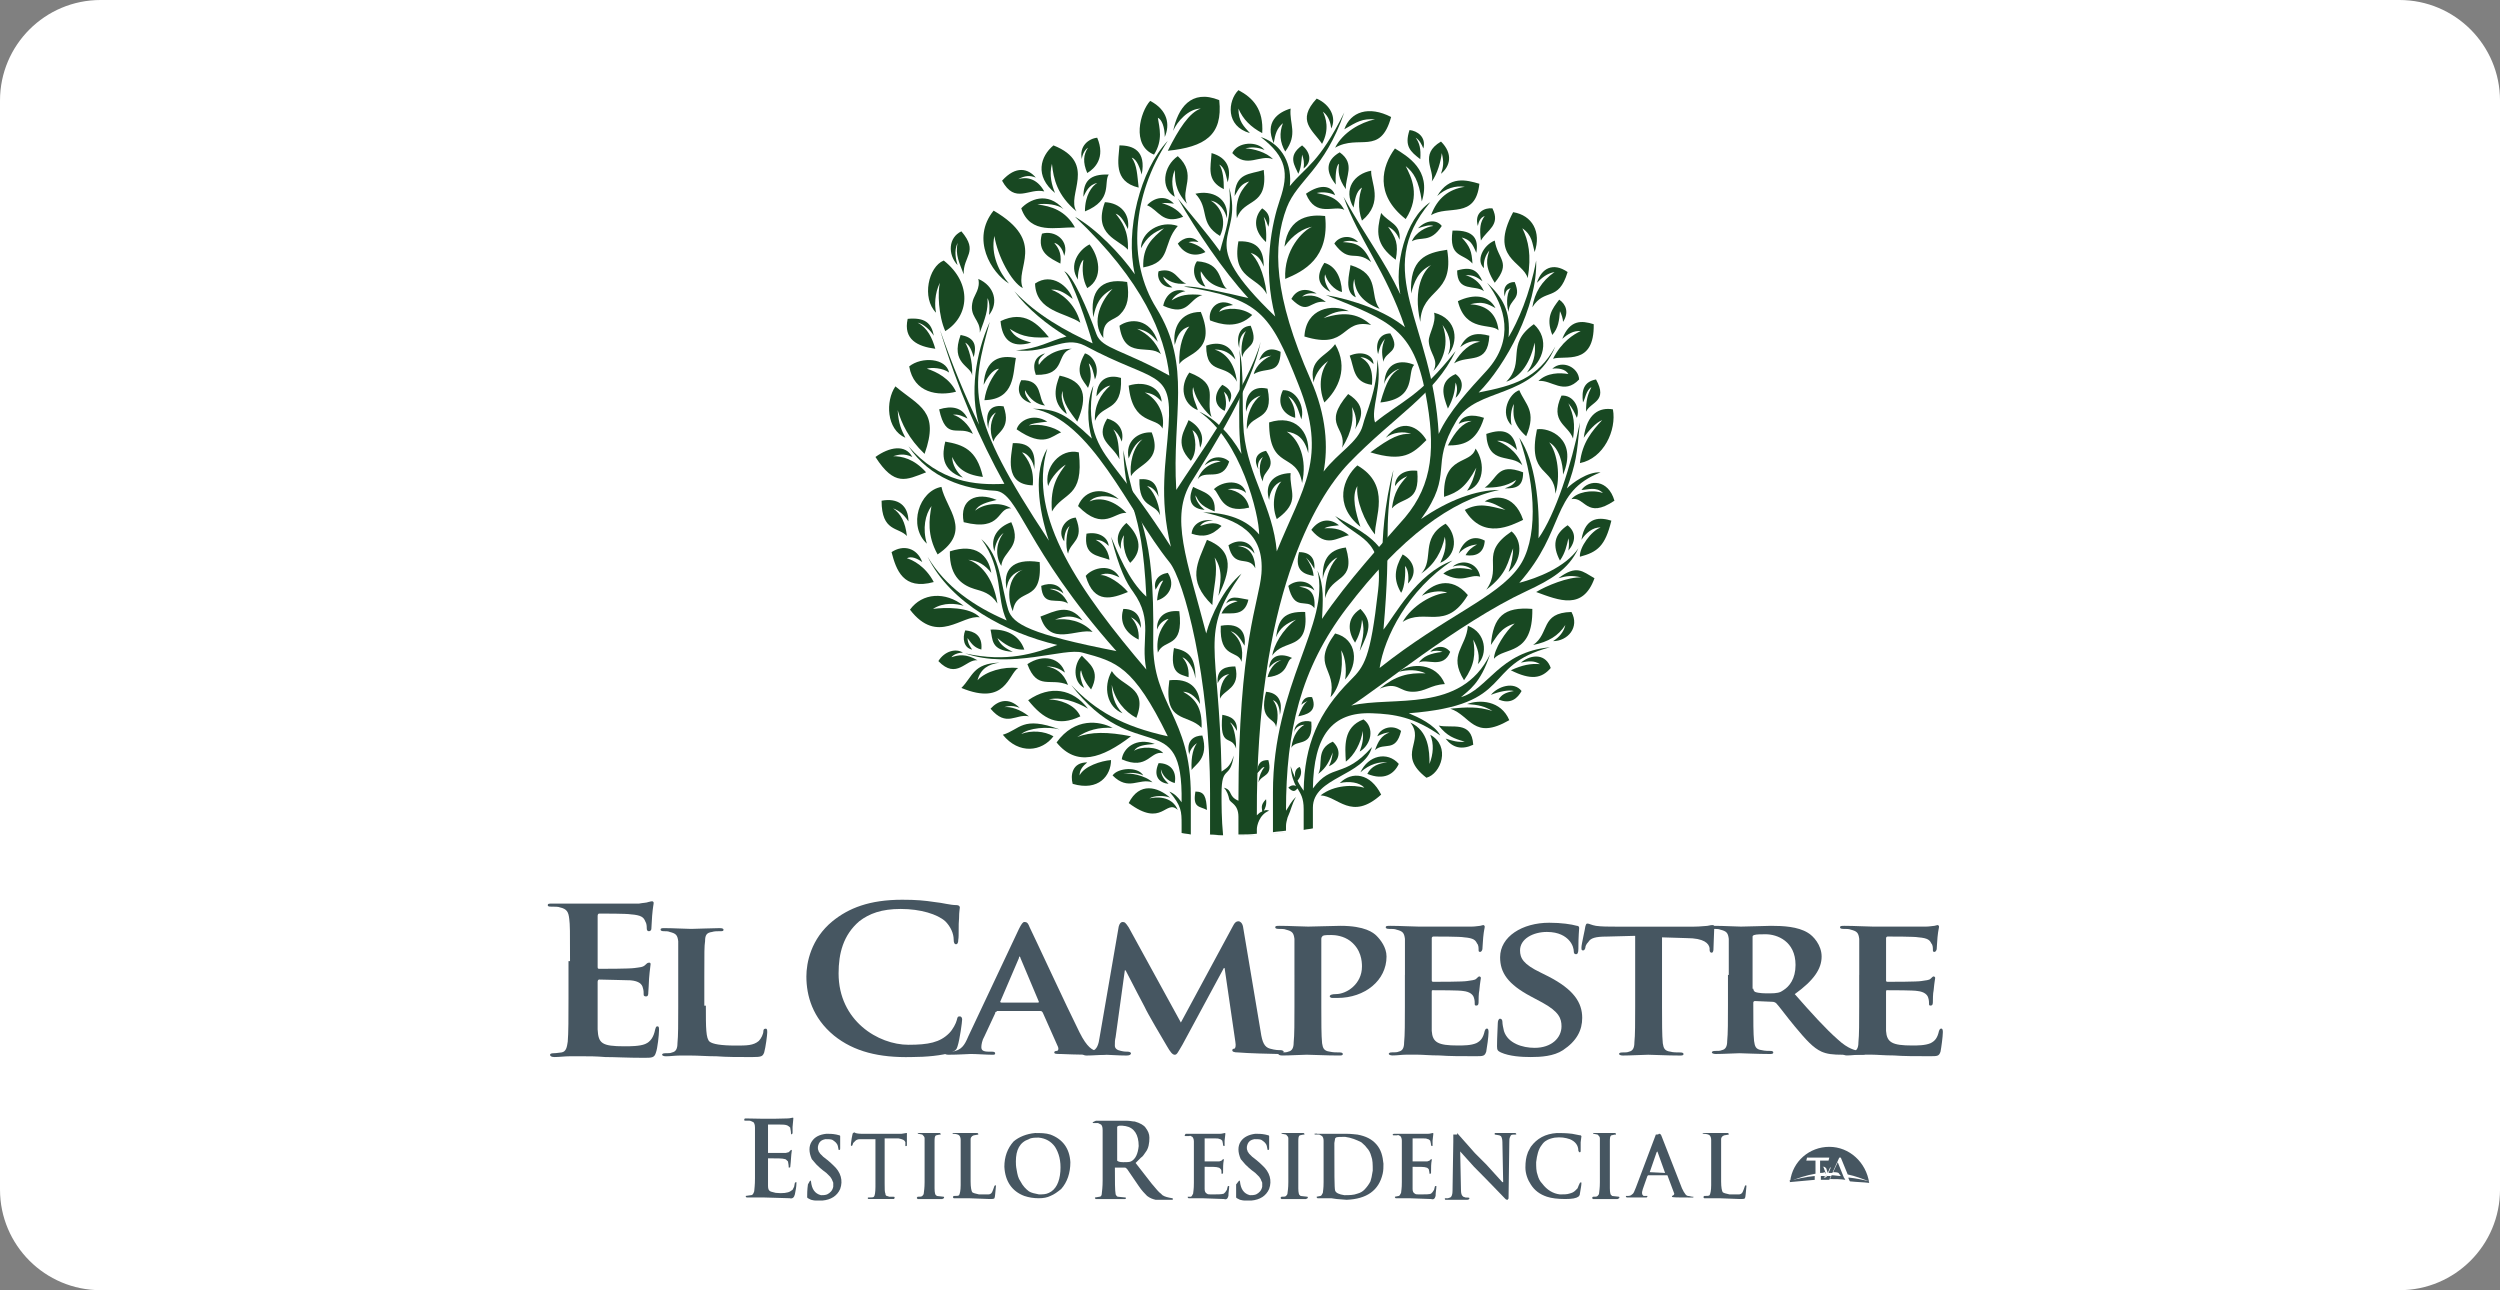 <?xml version="1.0" encoding="utf-8"?>
<!-- Generator: Adobe Illustrator 16.0.0, SVG Export Plug-In . SVG Version: 6.00 Build 0)  -->
<!DOCTYPE svg PUBLIC "-//W3C//DTD SVG 1.1//EN" "http://www.w3.org/Graphics/SVG/1.1/DTD/svg11.dtd">
<svg version="1.1" id="Layer_1" xmlns="http://www.w3.org/2000/svg" xmlns:xlink="http://www.w3.org/1999/xlink" x="0px" y="0px"
	 width="194.812px" height="100.537px" viewBox="0 0 194.812 100.537" enable-background="new 0 0 194.812 100.537"
	 xml:space="preserve">
<rect x="0" y="0" width="194.812" height="100.537" fill="#808080" stroke="none"/>
<path fill="#FFFFFF" d="M186.973,100.537H7.839c-4.33,0-7.839-3.51-7.839-7.84V7.839C0,3.51,3.509,0,7.839,0h179.134
	c4.33,0,7.84,3.51,7.84,7.839v84.858C194.812,97.027,191.303,100.537,186.973,100.537z"/>
<g>
	<g>
		<g>
			<g>
				<path fill="#465661" d="M44.419,74.896c0-2.393,0-2.811-0.06-3.289c-0.061-0.539-0.18-0.777-0.718-0.897
					c-0.119-0.06-0.418-0.06-0.657-0.06c-0.18,0-0.299,0-0.299-0.119c0-0.12,0.119-0.12,0.358-0.12c0.479,0,0.956,0,1.375,0
					s0.837,0,1.076,0c0.538,0,4.007,0,4.306,0c0.299-0.06,0.598-0.06,0.718-0.12c0.06,0,0.18-0.059,0.299-0.059
					c0.06,0,0.12,0.059,0.12,0.119c0,0.119-0.061,0.299-0.12,1.017c0,0.179-0.06,0.837-0.06,1.017c0,0.06-0.06,0.18-0.18,0.18
					c-0.119,0-0.18-0.061-0.18-0.24c0-0.119,0-0.358-0.119-0.537c-0.119-0.3-0.299-0.479-1.136-0.539
					c-0.299-0.059-2.093-0.059-2.452-0.059c-0.06,0-0.119,0.059-0.119,0.179v3.946c0,0.119,0,0.18,0.119,0.18
					c0.359,0,2.332,0,2.751-0.061c0.418-0.059,0.657-0.059,0.837-0.238c0.119-0.119,0.18-0.18,0.299-0.18c0.061,0,0.12,0,0.12,0.119
					c0,0.12-0.06,0.359-0.12,1.137c0,0.299-0.06,0.957-0.06,1.076s0,0.299-0.179,0.299c-0.12,0-0.18-0.06-0.18-0.119
					c0-0.18,0-0.359-0.061-0.538c-0.059-0.3-0.299-0.538-0.956-0.599c-0.299,0-2.033-0.06-2.452-0.06c-0.06,0-0.119,0.06-0.119,0.18
					v1.256c0,0.538,0,1.974,0,2.452c0.06,1.076,0.299,1.314,2.092,1.314c0.42,0,1.196,0,1.615-0.179
					c0.419-0.18,0.658-0.538,0.777-1.136c0.061-0.18,0.061-0.24,0.18-0.24s0.119,0.12,0.119,0.299c0,0.359-0.119,1.436-0.238,1.734
					c-0.12,0.419-0.3,0.419-0.957,0.419c-1.315,0-2.213-0.06-2.99-0.06c-0.718-0.061-1.256-0.061-1.794-0.061
					c-0.179,0-0.599,0-0.957,0c-0.419,0-0.837,0.061-1.195,0.061c-0.239,0-0.358-0.061-0.358-0.18c0-0.06,0.059-0.119,0.299-0.119
					c0.238,0,0.478-0.061,0.598-0.061c0.358-0.06,0.418-0.418,0.479-0.837c0.059-0.657,0.059-1.913,0.059-3.349v-2.93H44.419z"/>
				<path fill="#465661" d="M55.004,78.364c0,1.734,0,2.571,0.299,2.811c0.238,0.18,0.837,0.3,2.033,0.3
					c0.836,0,1.375,0,1.793-0.359c0.18-0.18,0.359-0.538,0.359-0.777c0-0.119,0.061-0.18,0.18-0.18s0.119,0.119,0.119,0.299
					s-0.119,1.137-0.238,1.555c-0.12,0.299-0.18,0.359-0.957,0.359c-1.076,0-1.974,0-2.752-0.061c-0.776,0-1.375-0.059-2.033-0.059
					c-0.179,0-0.478,0-0.836,0c-0.359,0-0.719,0.059-1.077,0.059c-0.179,0-0.299-0.059-0.299-0.119c0-0.06,0.06-0.119,0.239-0.119
					c0.239,0,0.418,0,0.538-0.061c0.3-0.06,0.419-0.299,0.419-0.717c0.06-0.539,0.06-1.615,0.06-2.811v-2.332
					c0-2.033,0-2.393,0-2.811c-0.06-0.479-0.179-0.599-0.657-0.719c-0.12-0.059-0.3-0.059-0.479-0.059
					c-0.18,0-0.239-0.061-0.239-0.12c0-0.12,0.119-0.12,0.298-0.12c0.719,0,1.676,0.061,2.094,0.061
					c0.359,0,1.615-0.061,2.213-0.061c0.238,0,0.299,0.061,0.299,0.12c0,0.12-0.061,0.12-0.299,0.12c-0.18,0-0.418,0-0.598,0.059
					c-0.419,0.061-0.539,0.24-0.539,0.719c-0.06,0.418-0.06,0.777-0.06,2.811v2.212H55.004z"/>
				<path fill="#465661" d="M64.99,80.697c-1.675-1.376-2.153-3.11-2.153-4.605c0-1.076,0.358-2.93,2.034-4.305
					c1.255-1.018,2.869-1.675,5.44-1.675c1.077,0,1.735,0.06,2.512,0.179c0.657,0.061,1.196,0.24,1.733,0.24
					c0.18,0,0.24,0.119,0.24,0.179c0,0.12-0.061,0.3-0.061,0.837c-0.06,0.539,0,1.376-0.06,1.675c0,0.239-0.06,0.358-0.179,0.358
					c-0.12,0-0.18-0.119-0.18-0.358c0-0.479-0.239-1.017-0.658-1.435c-0.598-0.539-1.913-0.957-3.468-0.957
					c-1.495,0-2.452,0.359-3.229,0.957c-1.256,1.076-1.614,2.511-1.614,4.066c0,3.707,3.109,5.561,5.442,5.561
					c1.554,0,2.451-0.18,3.168-0.896c0.3-0.299,0.539-0.777,0.598-1.017c0.061-0.239,0.061-0.3,0.24-0.3
					c0.119,0,0.18,0.12,0.18,0.24c0,0.179-0.18,1.555-0.359,2.092c-0.061,0.24-0.18,0.359-0.479,0.479
					c-0.717,0.24-1.973,0.359-3.109,0.359C68.518,82.431,66.545,81.952,64.99,80.697z"/>
				<path fill="#465661" d="M77.667,78.843c-0.06,0-0.12,0-0.12,0.12l-0.836,1.793c-0.18,0.299-0.24,0.658-0.24,0.838
					c0,0.238,0.119,0.358,0.598,0.358h0.24c0.18,0,0.238,0.06,0.238,0.12c0,0.119-0.059,0.119-0.238,0.119
					c-0.479,0-1.196-0.06-1.675-0.06c-0.179,0-0.957,0.06-1.733,0.06c-0.18,0-0.3-0.06-0.3-0.119c0-0.061,0.06-0.12,0.18-0.12
					s0.299,0,0.419,0c0.717-0.12,0.956-0.478,1.256-1.196l3.946-8.371c0.179-0.359,0.3-0.539,0.419-0.539
					c0.238,0,0.299,0.12,0.418,0.42c0.359,0.717,2.87,6.158,3.887,8.191c0.599,1.196,1.017,1.375,1.315,1.436
					c0.239,0.06,0.419,0.06,0.599,0.06c0.119,0,0.18,0.06,0.18,0.12c0,0.119-0.061,0.119-0.658,0.119c-0.538,0-1.615,0-2.93-0.06
					c-0.299,0-0.479,0-0.479-0.12c0-0.06,0.06-0.119,0.18-0.119c0.119,0,0.179-0.119,0.119-0.299l-1.196-2.691
					c-0.06-0.06-0.06-0.119-0.18-0.119h-3.408V78.843z M80.896,78.125c0.059,0,0.059-0.06,0.059-0.06l-1.435-3.409
					c0-0.059-0.06-0.119-0.06-0.119c-0.06,0-0.06,0.061-0.06,0.119l-1.435,3.35c-0.061,0.06,0,0.119,0.059,0.119H80.896z"/>
				<path fill="#465661" d="M87.175,72.205c0.06-0.239,0.179-0.359,0.299-0.359c0.18,0,0.239,0.061,0.479,0.42l4.066,7.414
					l4.066-7.534c0.12-0.239,0.239-0.358,0.419-0.358c0.119,0,0.299,0.119,0.358,0.418l1.376,8.192
					c0.119,0.837,0.299,1.196,0.717,1.315s0.658,0.119,0.838,0.119c0.119,0,0.238,0.061,0.238,0.12c0,0.12-0.179,0.18-0.418,0.18
					c-0.359,0-2.512-0.06-3.109-0.12c-0.359,0-0.479-0.06-0.479-0.18c0-0.059,0.06-0.119,0.18-0.119
					c0.059-0.06,0.119-0.18,0.059-0.538l-0.837-5.741h-0.06l-3.229,5.98c-0.359,0.598-0.419,0.777-0.598,0.777
					c-0.181,0-0.359-0.239-0.599-0.658c-0.358-0.598-1.556-2.631-1.734-3.049c-0.12-0.24-1.017-1.914-1.495-2.871h-0.06
					l-0.718,5.203c-0.06,0.238-0.06,0.418-0.06,0.658c0,0.238,0.179,0.357,0.478,0.418c0.24,0.06,0.42,0.06,0.539,0.06
					s0.239,0.06,0.239,0.12c0,0.119-0.12,0.18-0.358,0.18c-0.658,0-1.316-0.061-1.615-0.061s-1.017,0.061-1.494,0.061
					c-0.18,0-0.299-0.061-0.299-0.18c0-0.061,0.059-0.12,0.238-0.12c0.12,0,0.239,0,0.479-0.06c0.418-0.061,0.539-0.598,0.598-1.017
					L87.175,72.205z"/>
				<path fill="#465661" d="M100.869,75.973c0-2.033,0-2.393,0-2.811c-0.061-0.479-0.18-0.598-0.658-0.718
					c-0.119-0.06-0.358-0.06-0.598-0.06c-0.18,0-0.24-0.061-0.24-0.119c0-0.12,0.12-0.12,0.359-0.12c0.777,0,1.734,0.06,2.213,0.06
					c0.598,0,1.854-0.06,2.512-0.06c1.914,0,2.57,0.538,2.811,0.777c0.299,0.299,0.777,0.897,0.777,1.614
					c0,1.854-1.674,3.229-3.828,3.229c-0.059,0-0.358,0-0.418,0c-0.061,0-0.18-0.06-0.18-0.12c0-0.119,0.18-0.18,0.479-0.18
					c0.838,0,2.033-0.777,2.033-2.152c0-0.418-0.06-1.315-0.896-1.973c-0.539-0.419-1.196-0.479-1.496-0.479
					c-0.238,0-0.537,0-0.656,0.06c-0.061,0.06-0.12,0.12-0.12,0.239v5.262c0,1.196,0,2.273,0.06,2.871
					c0.061,0.358,0.119,0.598,0.598,0.657c0.239,0.06,0.539,0.06,0.777,0.06c0.18,0,0.24,0.061,0.24,0.12c0,0.12-0.12,0.12-0.3,0.12
					c-1.017,0-2.093-0.061-2.512-0.061c-0.358,0-1.315,0.061-1.913,0.061c-0.18,0-0.299-0.061-0.299-0.12s0.059-0.12,0.239-0.12
					c0.239,0,0.419,0,0.538-0.06c0.299-0.06,0.418-0.299,0.418-0.718c0.061-0.537,0.061-1.614,0.061-2.811V75.973z"/>
				<path fill="#465661" d="M109.48,75.973c0-2.033,0-2.393,0-2.811c-0.061-0.479-0.18-0.598-0.658-0.718
					c-0.12-0.06-0.359-0.06-0.599-0.06c-0.179,0-0.239-0.061-0.239-0.119c0-0.12,0.12-0.12,0.359-0.12
					c0.777,0,1.734,0.06,2.213,0.06s3.826,0,4.126,0c0.299,0,0.538-0.06,0.657-0.06c0.061,0,0.18-0.06,0.24-0.06
					c0.059,0,0.119,0.06,0.119,0.119c0,0.119-0.061,0.239-0.119,0.838c0,0.119-0.061,0.717-0.061,0.896
					c0,0.06-0.06,0.239-0.18,0.239c-0.119,0-0.119-0.06-0.119-0.18c0-0.119,0-0.358-0.12-0.478c-0.119-0.24-0.239-0.42-1.017-0.479
					c-0.239-0.061-2.093-0.061-2.392-0.061c-0.06,0-0.12,0.061-0.12,0.119v3.289c0,0.061,0,0.12,0.12,0.12
					c0.358,0,2.332,0,2.631-0.06c0.359-0.061,0.599-0.061,0.718-0.18s0.18-0.18,0.239-0.18s0.12,0.061,0.12,0.12
					s-0.061,0.299-0.12,0.956c-0.06,0.24-0.06,0.777-0.06,0.897s0,0.299-0.18,0.299c-0.119,0-0.119-0.06-0.119-0.12
					c0-0.119,0-0.299-0.061-0.478c-0.06-0.239-0.299-0.479-0.837-0.538c-0.299-0.061-1.974-0.061-2.392-0.061
					c-0.061,0-0.061,0.061-0.061,0.12v1.076c0,0.479,0,1.555,0,1.974c0.061,0.896,0.479,1.137,2.033,1.137
					c0.419,0,1.017,0,1.436-0.18c0.359-0.18,0.539-0.419,0.658-0.957c0.06-0.119,0.06-0.18,0.179-0.18c0.12,0,0.12,0.18,0.12,0.299
					c0,0.299-0.12,1.196-0.18,1.495c-0.119,0.358-0.238,0.358-0.837,0.358c-1.137,0-2.034,0-2.812-0.059
					c-0.717,0-1.314-0.061-1.733-0.061c-0.18,0-0.479,0-0.837,0c-0.359,0-0.718,0.061-1.076,0.061c-0.18,0-0.3-0.061-0.3-0.12
					s0.06-0.12,0.239-0.12c0.239,0,0.419,0,0.539-0.06c0.299-0.06,0.418-0.299,0.418-0.718c0.061-0.537,0.061-1.614,0.061-2.811
					V75.973L109.48,75.973z"/>
				<path fill="#465661" d="M116.955,82.012c-0.24-0.119-0.3-0.18-0.3-0.479c0-0.717,0.06-1.555,0.06-1.793
					c0-0.18,0.061-0.359,0.18-0.359s0.18,0.12,0.18,0.239c0,0.18,0.06,0.479,0.119,0.718c0.299,0.957,1.436,1.315,2.393,1.315
					c1.315,0,2.093-0.777,2.093-1.675c0-0.598-0.179-1.136-1.495-1.854l-0.896-0.479c-1.795-0.957-2.393-1.854-2.393-3.049
					c0-1.615,1.734-2.691,3.827-2.691c0.957,0,1.733,0.119,2.153,0.239c0.119,0,0.18,0.06,0.18,0.179
					c0,0.18-0.061,0.539-0.061,1.615c0,0.299-0.061,0.418-0.18,0.418s-0.18-0.06-0.18-0.238c0-0.12-0.059-0.539-0.418-0.897
					c-0.239-0.239-0.717-0.599-1.675-0.599c-1.075,0-2.093,0.539-2.093,1.436c0,0.598,0.239,1.076,1.615,1.734l0.598,0.299
					c1.973,1.018,2.631,2.033,2.631,3.229c0,0.956-0.418,1.794-1.494,2.511c-0.719,0.479-1.734,0.539-2.512,0.539
					C118.568,82.371,117.612,82.311,116.955,82.012z"/>
				<path fill="#465661" d="M127.479,72.923l-2.271,0.06c-0.897,0-1.256,0.119-1.436,0.419c-0.18,0.179-0.238,0.358-0.238,0.479
					c-0.061,0.119-0.061,0.179-0.18,0.179c-0.12,0-0.12-0.06-0.12-0.238c0-0.24,0.3-1.496,0.3-1.615
					c0.059-0.18,0.059-0.239,0.179-0.239s0.299,0.12,0.657,0.18c0.419,0.06,1.018,0.06,1.496,0.06h6.158
					c0.479,0,0.838-0.06,1.017-0.06c0.239-0.06,0.358-0.06,0.419-0.06c0.119,0,0.119,0.06,0.119,0.299
					c0,0.299-0.06,1.256-0.06,1.614c0,0.12-0.06,0.239-0.12,0.239c-0.119,0-0.179-0.06-0.179-0.239V73.88
					c-0.06-0.358-0.419-0.778-1.794-0.778l-1.913-0.059v5.381c0,1.196,0,2.273,0.06,2.871c0.06,0.358,0.119,0.598,0.598,0.657
					c0.18,0.06,0.538,0.06,0.777,0.06c0.18,0,0.239,0.061,0.239,0.12c0,0.12-0.12,0.12-0.299,0.12c-1.017,0-2.034-0.061-2.452-0.061
					c-0.358,0-1.375,0.061-1.973,0.061c-0.18,0-0.299-0.061-0.299-0.12s0.059-0.12,0.238-0.12c0.239,0,0.419,0,0.539-0.06
					c0.299-0.06,0.418-0.299,0.418-0.718c0.061-0.537,0.061-1.614,0.061-2.811v-5.501H127.479z"/>
				<path fill="#465661" d="M134.715,75.973c0-2.033,0-2.393,0-2.811c-0.061-0.479-0.18-0.598-0.658-0.718
					c-0.119-0.06-0.358-0.06-0.598-0.06c-0.18,0-0.239-0.061-0.239-0.119c0-0.12,0.12-0.12,0.358-0.12
					c0.777,0,1.734,0.06,2.094,0.06c0.537,0,1.913-0.06,2.332-0.06c0.956,0,2.093,0.06,2.869,0.538
					c0.42,0.239,1.077,0.957,1.077,1.854c0,0.957-0.599,1.854-2.093,2.93c1.315,1.496,2.393,2.691,3.349,3.529
					c0.837,0.777,1.376,0.836,1.614,0.896c0.18,0.06,0.239,0.06,0.359,0.06c0.119,0,0.18,0.06,0.18,0.12
					c0,0.119-0.119,0.119-0.3,0.119h-1.435c-0.838,0-1.256-0.06-1.675-0.239c-0.657-0.299-1.196-0.897-2.093-1.974
					c-0.598-0.717-1.256-1.614-1.436-1.793c-0.06-0.061-0.179-0.12-0.299-0.12l-1.375-0.06c-0.061,0-0.12,0.06-0.12,0.119v0.18
					c0,1.256,0,2.272,0.06,2.811c0.061,0.418,0.12,0.658,0.599,0.717c0.239,0.061,0.538,0.061,0.718,0.061
					c0.119,0,0.18,0.06,0.18,0.119c0,0.12-0.12,0.12-0.3,0.12c-0.897,0-2.152-0.06-2.332-0.06c-0.299,0-1.255,0.06-1.854,0.06
					c-0.18,0-0.3-0.06-0.3-0.12c0-0.06,0.061-0.119,0.24-0.119c0.238,0,0.418,0,0.538-0.061c0.299-0.059,0.418-0.299,0.418-0.717
					c0.06-0.538,0.06-1.614,0.06-2.811v-2.332H134.715z M136.628,77.049c0,0.119,0.06,0.18,0.12,0.239
					c0.299,0.12,0.777,0.12,1.136,0.12c0.599,0,0.837-0.061,1.076-0.24c0.479-0.299,0.957-0.896,0.957-1.973
					c0-1.854-1.435-2.393-2.332-2.393c-0.358,0-0.718,0-0.897,0.061c-0.119,0.06-0.119,0.06-0.119,0.18v4.006H136.628z"/>
				<path fill="#465661" d="M144.881,75.973c0-2.033,0-2.393,0-2.811c-0.061-0.479-0.18-0.598-0.658-0.718
					c-0.119-0.06-0.359-0.06-0.598-0.06c-0.18,0-0.24-0.061-0.24-0.119c0-0.12,0.12-0.12,0.359-0.12c0.777,0,1.734,0.06,2.213,0.06
					s3.826,0,4.126,0c0.299,0,0.538-0.06,0.657-0.06c0.061,0,0.18-0.06,0.24-0.06c0.059,0,0.119,0.06,0.119,0.119
					c0,0.119-0.061,0.239-0.119,0.838c0,0.119-0.061,0.717-0.061,0.896c0,0.06-0.06,0.239-0.18,0.239
					c-0.119,0-0.119-0.06-0.119-0.18c0-0.119,0-0.358-0.119-0.478c-0.12-0.24-0.239-0.42-1.018-0.479
					c-0.238-0.061-2.093-0.061-2.392-0.061c-0.06,0-0.12,0.061-0.12,0.119v3.289c0,0.061,0,0.12,0.12,0.12
					c0.358,0,2.332,0,2.631-0.06c0.359-0.061,0.599-0.061,0.718-0.18c0.12-0.119,0.18-0.18,0.239-0.18s0.12,0.061,0.12,0.12
					s-0.061,0.299-0.12,0.956c-0.06,0.24-0.06,0.777-0.06,0.897s0,0.299-0.18,0.299c-0.119,0-0.119-0.06-0.119-0.12
					c0-0.119,0-0.299-0.06-0.478c-0.061-0.239-0.3-0.479-0.838-0.538c-0.299-0.061-1.974-0.061-2.392-0.061
					c-0.061,0-0.061,0.061-0.061,0.12v1.076c0,0.479,0,1.555,0,1.974c0.061,0.896,0.479,1.137,2.033,1.137
					c0.419,0,1.018,0,1.436-0.18c0.359-0.18,0.539-0.419,0.658-0.957c0.061-0.119,0.061-0.18,0.18-0.18s0.119,0.18,0.119,0.299
					c0,0.299-0.119,1.196-0.18,1.495c-0.119,0.358-0.238,0.358-0.837,0.358c-1.137,0-2.033,0-2.811-0.059
					c-0.718,0-1.315-0.061-1.734-0.061c-0.179,0-0.479,0-0.837,0s-0.718,0.061-1.076,0.061c-0.18,0-0.299-0.061-0.299-0.12
					s0.06-0.12,0.238-0.12c0.24,0,0.419,0,0.539-0.06c0.299-0.06,0.418-0.299,0.418-0.718c0.061-0.537,0.061-1.614,0.061-2.811
					V75.973L144.881,75.973z"/>
			</g>
		</g>
		<g>
			<g>
				<path fill="#184822" d="M106.191,56.957c-0.12,0.896-0.658,1.913-1.316,2.392c-0.06-1.136-0.238-2.69,1.375-3.289
					c0.898,0.657,0.599,1.974-0.299,2.512C106.191,57.914,106.25,57.555,106.191,56.957z M103.858,58.631
					c-0.06,0.419-0.12,0.718-0.299,1.076c0.837-0.358,1.017-1.256,0.299-1.913c-1.375,0.598-0.718,1.794-1.136,2.511
					C103.381,59.826,103.619,59.229,103.858,58.631z M122.875,32.559c0.299-0.717-0.24-1.794-1.196-1.734
					c-0.957,2.094,0.538,2.273,0.897,3.35c0.179-1.137,0.059-1.795-0.359-2.751C122.516,31.781,122.695,32.141,122.875,32.559z
					 M116.297,55.402c-1.137-0.359-2.033-0.299-3.289-0.18c1.614,0.538,1.794,2.512,4.604,0.896
					c-0.657-1.555-2.332-1.614-3.289-1.256C115.221,54.924,115.699,55.043,116.297,55.402z M117.732,52.232
					c1.555,0.777,2.391,0.658,3.109-0.18c-0.359-1.076-1.436-1.136-2.332-0.418c0.598-0.119,1.016-0.18,1.494,0.119
					C119.287,51.694,118.629,51.814,117.732,52.232z M109.898,56.299c1.195,1.495-1.136,2.452,1.256,4.306
					c1.136-0.3,1.914-2.452,0.299-3.349c0.299,0.717,0.239,1.495-0.06,2.271C111.394,58.512,111.334,56.957,109.898,56.299z
					 M112.41,50.797c-1.017,0.12-1.495,0.359-1.854,0.838c0.598-0.359,1.913,0.538,2.451-0.838c-0.538-0.657-1.256-0.357-1.555,0
					C111.812,50.678,112.111,50.678,112.41,50.797z M106.311,61.382c-0.838-0.239-2.332-0.239-3.408,0.598
					c1.375,0.06,2.392,2.033,4.724-0.06c-0.837-1.674-2.272-1.854-3.229-0.896C105.115,60.844,105.951,60.963,106.311,61.382z
					 M108.283,57.076c-0.657,0.239-0.896,0.718-1.135,1.375c0.717-0.657,1.614,0.24,2.032-1.494
					c-0.657-0.539-1.614-0.24-1.854,0.418C107.686,57.195,107.984,57.076,108.283,57.076z M108.104,59.408
					c-0.657,0.061-1.256,0.299-1.556,0.896c1.316,0.539,2.094,0,2.453-0.777c-0.897-1.016-2.393-0.657-2.99,0.658
					C106.729,59.527,107.506,59.349,108.104,59.408z M117.971,53.848c-0.717,0.119-0.957,0.299-1.195,0.657
					c0.957,0.419,1.494-0.12,1.793-0.657c-0.598-0.777-1.854-0.359-2.391,0.299C116.775,53.906,117.553,53.728,117.971,53.848z
					 M107.506,53.668c1.436-0.598,1.496,0.238,2.572,0.238c1.016,0,1.375-0.537,2.512-0.598c-0.658-1.674-2.632-1.674-3.588-0.957
					c0.717-0.179,1.435-0.179,2.092,0.12C109.719,52.412,108.763,52.65,107.506,53.668z M121.978,48.705
					c-0.119,0.537-0.478,0.956-0.957,1.255c1.136,0,2.093-1.076,1.435-2.272c-2.451,0.061-1.674,1.675-2.988,2.572
					C120.662,50.02,121.439,49.542,121.978,48.705z M122.217,42.904c0.598-0.718,0.598-1.436-0.061-1.974
					c-1.076,0.718-1.195,1.614-0.598,2.751c0.419-0.598,0.539-1.196,0.658-1.734C122.276,42.187,122.276,42.485,122.217,42.904z
					 M114.144,57.794c-0.538,0.06-0.956-0.06-1.495-0.239c0.539,0.717,1.256,0.896,2.153,0.479c-0.119-1.914-1.675-1.256-2.69-1.495
					C112.769,57.375,113.307,57.555,114.144,57.794z M117.911,42.725c0,0.538-0.119,1.196-0.358,1.854
					c1.016-0.896,1.136-2.392,0.239-3.169c-2.571,1.733-0.658,2.69-1.974,4.544C117.492,44.697,117.492,43.741,117.911,42.725z
					 M114.802,49.841c0.358,0.657,0.538,1.315,0.358,1.913c0.777-0.777,0.658-2.451-0.777-2.99
					c-0.119,1.676-1.555,2.213-0.299,4.246C114.922,51.814,114.981,50.977,114.802,49.841z M118.031,48.585
					c-0.718,0.598-1.615,2.033-1.615,2.751c0.777-0.957,3.051-0.18,2.99-3.887c-2.213-0.18-3.05,0.598-3.229,2.811
					C116.655,49.602,116.895,48.943,118.031,48.585z M115.101,42.426c-0.418,0.238-0.657,0.418-0.897,0.837
					c0.838,0.12,1.436-0.179,1.496-1.136c-1.017-0.539-1.734,0.119-2.033,1.016C114.024,42.725,114.503,42.485,115.101,42.426z
					 M123.233,44.997c-1.017-0.06-2.751,0.657-3.528,1.136c1.795,0.658,3.648,1.436,4.545-1.076c-0.957-0.538-1.375-1.076-2.811,0
					C122.098,44.877,122.455,44.817,123.233,44.997z M104.517,50.678c0.358,0.598,0.419,1.615,0.299,2.272
					c1.076-1.196,0.957-3.169-0.777-3.588c-1.913,2.631,0.179,2.69-0.358,4.964C104.396,53.607,104.695,52.173,104.517,50.678z
					 M106.131,48.285c0.299,0.957-0.06,1.795-0.18,2.452c0.777-1.614,1.018-2.272,0.061-3.288c-1.196,0.777-0.896,1.913-0.419,2.631
					C105.832,49.661,106.071,49.123,106.131,48.285z M109.48,44.1c0.298,0.299,0.298,1.018,0.238,1.375
					c0.838-0.896,0.359-1.854-0.418-2.271c-0.658,1.137-0.718,1.973-0.12,2.99C109.48,45.774,109.539,44.578,109.48,44.1z
					 M112.769,46.193c-1.136,0.059-2.751,1.016-3.468,2.271c1.734-1.136,3.348,0.777,5.082-2.093
					c-1.314-1.555-2.811-0.897-3.588,0.06C111.273,46.133,112.29,45.953,112.769,46.193z M114.742,44.398
					c-0.897-0.179-1.615-0.238-2.272,0.299c1.555,0.838,2.033,0,2.87,0.24c-0.18-1.076-1.375-1.436-2.152-0.777
					C113.726,43.98,114.323,44.04,114.742,44.398z M112.59,41.828c0.179,0.896-0.12,1.494-0.359,2.033
					c1.375-0.599,1.316-2.213,0.418-3.051c-2.033,1.137-0.837,2.811-1.913,3.887C111.812,43.98,112.35,42.964,112.59,41.828z
					 M123.113,43.383c1.375-0.359,1.974-0.838,2.452-2.811c-0.777-0.24-2.032-0.419-2.332,1.494c0.3-0.479,0.897-1.016,1.495-0.957
					C124.011,41.35,123.055,42.664,123.113,43.383z M120.722,34.473c0.778,0.418,1.077,1.674,1.077,2.512
					c1.195-2.811-1.137-3.708-2.033-3.528c-0.777,3.767,1.375,2.87,1.436,5.022C121.619,37.164,121.38,35.31,120.722,34.473z
					 M124.011,30.167c-0.299,0.598-0.419,1.017-0.419,1.913c0.359-0.777,1.734-0.777,0.777-2.512
					c-0.957,0.18-1.136,0.838-1.016,1.795C123.533,31.064,123.592,30.406,124.011,30.167z M124.848,32.738
					c-0.777,0.838-1.555,1.734-1.734,3.349c1.854-0.358,2.871-2.571,2.572-4.187c-1.018-0.179-2.033,0.3-2.273,2.213
					C123.771,33.576,124.369,32.918,124.848,32.738z M104.337,40.931c-0.657-0.538-1.495-0.538-2.153,0.358
					c1.197,1.436,1.975,0.598,2.932,0.419c-0.479-0.419-1.077-0.599-1.914-0.538C103.5,40.99,103.918,40.99,104.337,40.931z
					 M122.455,38.897c1.078-0.239,1.137,1.614,3.35,0.12c-0.479-1.675-1.973-1.675-2.571-0.838c0.479,0,1.136-0.299,1.675,0.239
					C124.011,38.12,122.875,38.359,122.455,38.897z M116.655,34.353c0.599-0.06,1.137,0.3,1.555,0.718
					c-0.239-1.436-1.017-1.734-2.392-1.256c0.119,2.512,1.974,1.495,2.811,2.452C118.21,35.131,117.193,34.532,116.655,34.353z
					 M117.971,31.482c-0.06,0.718-0.179,1.495,0.957,2.512c0.838-1.974-0.06-2.451-0.538-3.588c-0.777,0.239-1.555,1.794-0.598,2.75
					C117.672,32.619,117.732,31.9,117.971,31.482z"/>
				<path fill="#184822" d="M102.244,64.551c-0.239,0.061-0.479,0.061-0.718,0.12"/>
				<path fill="#184822" d="M118.39,45.416c3.647-4.127,2.392-7.057,6.339-8.611c-1.017-0.061-2.213,0.837-2.631,1.256
					c0.717-1.974,0.777-2.572,1.016-5.143c-0.658,3.289-1.912,7.176-3.229,9.029c0.119-2.571-0.239-6.039-1.495-7.834
					c1.376,3.887,1.436,8.073-0.06,10.106c-1.734,2.392-5.682,3.767-10.824,7.833c0.359-2.392,2.213-6.1,5.682-8.371
					c-2.811,1.016-4.545,4.365-5.383,5.381c0.658-7.475-0.06-7.295,0.778-12.438c-0.718,2.571-0.897,5.74-0.838,6.398
					c-0.837-1.375-2.571-2.093-3.707-2.811c1.675,1.854,3.827,1.555,3.349,5.801c-0.598,5.322-1.076,5.92-2.152,6.996
					c-2.512,2.512-3.588,5.023-3.648,8.611c-0.119-0.18-0.299-0.419-0.479-0.777c0.18-0.239,0.419-0.598,0.18-1.076
					c-0.358,0.119-0.418,0.479-0.358,0.837c-0.12-0.239-0.239-0.538-0.358-0.897c0.059,0.777,0.238,1.196,0.418,1.555
					c-0.18-0.119-0.418-0.06-0.598,0.12c0.418,0.419,0.538,0.239,0.717,0.06c0.24,0.418,0.479,0.718,0.479,1.615
					c0,0.478,0,1.016,0,1.614c0.239-0.06,0.479-0.06,0.718-0.12v-1.614c0-2.392,4.007-2.452,4.604-4.724
					c-2.213,2.512-3.109,1.195-4.604,3.229c0.06-4.126,1.495-5.979,4.604-5.86c1.734,0.06,3.289,0.3,5.322,1.734
					c-0.419-0.837-1.734-1.435-2.452-1.734c8.432-0.657,5.562-3.708,11.003-5.142c-3.946,0.357-4.844,3.288-6.937,3.887
					c0.599-0.539,1.495-1.018,2.272-3.35c-2.272,4.664-7.594,3.229-10.823,4.007c1.974-1.196,8.372-6.458,13.634-8.91
					c1.914-0.897,3.289-1.675,4.066-3.349C121.978,44.22,119.766,45.057,118.39,45.416z"/>
				<path fill="#184822" d="M83.945,57.436c1.018-0.419,2.393-0.419,4.187-0.061c-2.272,1.734-4.245,2.393-5.8,0.479
					c1.434-1.973,3.348-1.674,4.365-1.137C85.621,56.658,84.724,56.896,83.945,57.436z M84.783,55.223
					c-1.196-1.555-2.93-1.854-4.664-0.658c1.195,1.495,2.332,2.094,4.066,1.256c-0.42-0.957-1.675-1.315-2.452-1.315
					C82.631,54.266,83.887,54.684,84.783,55.223z M86.637,53.369c0.239,1.195,1.017,2.093,1.914,2.57
					c0.956-2.451-1.137-2.392-1.914-3.646c-0.717,1.255-0.358,2.811,0.837,3.288C86.816,54.924,86.637,54.086,86.637,53.369z
					 M84.244,52.232c0.121,0.598,0.42,1.076,0.778,1.495c0.777-1.495-0.18-2.033-0.718-2.632c-0.658,0.658-0.718,2.033,0.18,2.512
					C84.305,53.249,84.065,52.531,84.244,52.232z M82.988,52.412c-0.357-1.137-1.674-1.495-2.93-0.658
					c0.777,2.094,1.795,1.017,3.17,1.615c-0.359-0.957-0.957-1.316-1.675-1.436C82.212,51.934,82.57,52.113,82.988,52.412z
					 M84.724,59.408c-1.196,0-1.315,1.017-1.137,1.674c2.034,0.599,2.99-0.657,2.99-1.854c-0.777,0.061-2.093,0.479-2.452,1.196
					C84.125,60.006,84.365,59.707,84.724,59.408z M82.57,56.837c-2.93-1.076-3.05,0-4.425,0.419c1.256,1.555,3.05,1.315,3.946,0.119
					c-0.717-0.418-1.734-0.479-2.512-0.18C80.179,56.717,81.613,56.598,82.57,56.837z M77.906,51.635
					c-2.093,0.06-2.093,1.076-2.99,1.973c3.469,1.436,3.648-1.076,4.426-1.555c-1.137-0.119-2.512,0.24-3.17,0.957
					C76.412,52.113,77.01,51.754,77.906,51.635z M75.035,50.857c-0.537-0.359-1.435-0.12-1.913,0.658
					c1.435,1.494,2.153-0.18,3.05-0.061c-0.896-0.538-1.495-0.418-2.033-0.239C74.259,51.037,74.617,50.857,75.035,50.857z
					 M79.82,50.618c-0.419-1.196-1.496-1.614-2.632-1.556c0.179,0.778,0,1.615,1.734,1.734c-0.479-0.238-0.956-0.479-1.196-1.076
					C78.205,50.14,78.923,50.678,79.82,50.618z M72.703,47.449c0.838-0.539,1.795-0.419,2.393-0.24
					c-1.436-1.136-3.229-1.016-4.186,0.299c2.152,2.811,4.066,0.359,5.441,0.599C75.574,47.27,73.601,47.329,72.703,47.449z
					 M76.471,50.618c0.119-1.136-0.598-1.436-1.256-1.495c-0.238,0.598-0.119,1.375,0.539,1.495
					c-0.12-0.179-0.359-0.479-0.359-0.897C75.634,50.02,75.813,50.439,76.471,50.618z M72.584,39.436
					c-0.18,1.017-0.358,2.272,0.479,3.768c2.751-1.854,0.658-3.528,0.299-5.262c-1.734,0.299-2.631,3.049-1.136,4.424
					C71.867,41.17,72.105,40.094,72.584,39.436z M84.365,48.346c-1.077-1.375-2.153-0.718-3.29-0.299
					c0.718,2.393,2.812,0.896,4.066,1.195c-0.837-0.896-1.974-1.076-2.93-0.957C83.108,47.928,83.646,47.986,84.365,48.346z
					 M91.062,48.227c-0.478,0.537-1.017,1.315-0.837,2.631c0.479-1.137,2.033-0.239,1.674-3.229
					c-1.255-0.12-1.793,0.599-1.733,1.435C90.285,48.645,90.703,48.285,91.062,48.227z M90.644,45.236
					c-0.239,0.418-0.419,0.837-0.479,1.555c0.837-0.239,1.495-1.137,0.837-2.152c-0.777,0.119-1.137,0.657-0.957,1.314
					C90.225,45.715,90.344,45.296,90.644,45.236z M90.464,59.946c0.12,0.479,0.479,0.897,1.077,1.077
					c0.179-0.957-0.359-1.555-1.256-1.555c-0.479,1.076,0.119,1.555,0.776,1.613C90.703,60.725,90.464,60.425,90.464,59.946z
					 M89.088,60.425c-0.418-0.718-1.973-0.599-2.391,0c1.255,1.256,2.033,0.18,3.109,0.538c-0.539-0.538-1.795-0.777-2.273-0.658
					C87.952,60.186,88.61,60.186,89.088,60.425z M91.182,62.159c-0.957-0.837-2.393-1.256-3.229,0.419
					c2.632,1.973,2.87-0.359,3.827,0.537c-0.479-1.136-1.734-1.016-2.213-0.896C89.926,61.979,90.764,61.979,91.182,62.159z
					 M89.985,57.973c-1.435-0.537-2.452,0.299-2.571,1.196c2.033,0.897,2.213-0.718,3.229-0.478
					c-0.419-0.539-1.794-0.539-2.272-0.18C88.61,58.093,89.208,58.033,89.985,57.973z M78.923,47.628
					c0.299-1.974,2.332-0.478,2.093-3.827c-2.212-0.358-2.87,0.718-2.571,2.094c0.06-0.719,0.419-1.256,1.257-1.496
					C78.743,44.758,78.324,46.252,78.923,47.628z M82.869,46.252c-0.238-0.717-1.016-0.896-1.734-0.598
					c0.12,1.734,1.256,0.838,2.094,1.376c-0.359-0.778-0.838-1.017-1.436-1.136C82.152,45.834,82.631,46.014,82.869,46.252z
					 M78.205,41.529c-0.598,0.777-0.658,1.793-0.18,2.57c0.12-1.195,1.676-1.436,0.778-3.408c-1.017,0.359-1.675,1.195-1.315,2.272
					C77.547,42.426,77.787,41.828,78.205,41.529z M69.595,39.615c0.478,0.18,0.837,0.479,1.196,1.017
					c0-1.256-0.838-1.854-2.094-1.614c0,2.451,1.315,2.033,1.973,2.75C70.551,40.691,70.192,40.033,69.595,39.615z M75.455,43.621
					c0.777,0.061,1.314,0.419,1.793,1.018c-0.238-1.376-1.195-2.332-3.229-1.675c-0.061,2.093,1.136,2.69,1.914,2.931
					c0.598,0.179,1.255,0.299,1.793,1.136C77.367,44.877,76.352,43.921,75.455,43.621z M75.096,40.691
					c3.05,0.777,2.571-1.195,3.708-1.076c-0.958-0.598-2.272-0.299-2.812,0.18c0.24-0.479,0.896-0.658,1.675-0.838
					C76.112,38.299,74.736,38.897,75.096,40.691z M71.867,43.801c-0.42-1.137-1.496-1.375-2.393-0.777
					c0.359,1.375,0.896,2.99,3.289,2.332c-0.658-1.256-1.674-1.734-2.094-1.854C71.029,43.322,71.447,43.502,71.867,43.801z
					 M69.595,35.549c0.418-0.119,0.837-0.239,1.495,0.061c-0.539-1.018-1.795-0.778-2.871,0c1.495,2.332,2.393,1.793,3.947,1.195
					C71.209,35.729,70.252,35.549,69.595,35.549z M69.953,31.961c0.299,1.017,0.838,2.213,2.094,3.408
					c1.195-3.349-0.42-3.707-2.273-5.262c-0.777,1.136-0.717,3.349,0.777,4.006C70.252,33.516,70.013,33.037,69.953,31.961z
					 M74.199,35.609c0.357,0.776,0.896,1.375,2.391,1.555c-0.478-2.153-1.555-2.512-2.93-2.752
					c-0.238,0.957-0.358,2.213,1.375,2.811C74.557,36.805,74.199,36.207,74.199,35.609z M74.259,32.32
					c0.418-0.061,0.776,0.119,1.136,0.299c-0.418-0.897-1.256-1.018-2.213-0.719c0.539,2.512,1.495,1.197,2.632,1.914
					C75.514,33.098,74.797,32.439,74.259,32.32z M72.226,28.732c0.358-0.12,1.255-0.061,1.733,0.299
					c-0.238-1.137-2.152-1.256-3.109-0.479c0.359,2.093,2.272,2.332,3.648,1.973C74.02,29.51,73.002,28.971,72.226,28.732z
					 M75.215,26.699c0.359,0.179,0.539,0.717,0.658,1.136c0.299-1.077-0.06-1.555-1.017-1.734c-0.837,2.272,0.837,2.392,0.897,3.169
					C75.813,28.074,75.455,27.117,75.215,26.699z M71.508,25.145c0.418,0.059,1.017,0.598,1.256,1.016
					c-0.18-1.016-0.717-1.436-2.033-1.315c-0.359,1.614,0.777,2.153,2.152,2.332C72.644,26.34,72.285,25.562,71.508,25.145z
					 M73.242,22.034c-0.18,0.718-0.12,2.571,0.418,3.768c1.854-1.136,2.153-3.708-0.119-5.501c-1.196,0.479-1.734,2.93-0.598,4.066
					C72.823,23.828,72.823,22.871,73.242,22.034z M77.607,32.141c-0.359,0.479-0.598,1.375-0.18,2.271
					c0.119-0.717,1.436-0.896,0.777-2.75c-0.717-0.119-1.555,0.119-1.195,1.734C77.01,32.857,77.188,32.379,77.607,32.141z
					 M76.949,23.23c0.18,0.299,0.18,0.896,0.119,1.315c0.777-0.957,0.42-2.272-0.836-2.811c0.18,0.718-0.299,1.256-0.419,1.675
					c-0.358,1.314,0.599,1.435,0.538,2.512C76.77,24.785,77.01,24.188,76.949,23.23z M74.617,18.925
					c-0.18,0.957,0.119,1.495,0.479,2.452c-0.061-1.436,1.196-1.734-0.18-3.35c-1.016,0.479-1.076,1.795-0.299,2.632
					C74.498,20.24,74.318,19.583,74.617,18.925z M93.273,57.914c-0.238,0.299-0.478,0.956-0.418,2.092
					c0.239-0.418,1.376-0.896,0.838-2.69c-0.599,0-1.316,0.358-1.017,1.495C92.677,58.512,92.976,58.093,93.273,57.914z
					 M78.266,55.104c0.357-0.12,0.776-0.12,1.195,0.059c-0.838-0.836-1.674-0.598-2.272,0.061c1.256,1.494,1.974,0.358,2.99,0.598
					C79.521,55.282,78.743,55.043,78.266,55.104z M86.397,42.545c-0.06-0.717-0.837-1.136-1.733-0.957
					c-0.24,1.734,0.836,1.675,1.793,2.033c-0.119-0.957-0.717-1.375-1.076-1.555C85.859,42.066,86.158,42.307,86.397,42.545z
					 M87.594,41.708c-0.119,0.538,0,1.555,0.479,2.153c1.136-1.077,0.598-2.273-0.299-3.109c-0.42,0.357-1.018,1.135-0.42,2.032
					C87.295,42.365,87.414,41.947,87.594,41.708z M87.533,47.449c-0.238,0.777-0.119,1.733,1.197,2.392
					c0.059-0.778-0.24-1.376-0.599-1.734c0.299,0.12,0.657,0.479,0.777,0.837C88.909,48.525,88.85,47.449,87.533,47.449z
					 M76.711,31.184c2.392-0.061,2.212-2.093,2.451-3.289c-1.137-0.239-2.393,0-2.512,2.093c0.238-0.478,0.658-1.195,1.195-1.255
					C77.309,29.33,76.83,30.227,76.711,31.184z M85.74,44.817c0.479-0.239,1.016-0.06,1.494,0.18
					c-0.598-1.136-2.093-0.777-2.631-0.12c0.658,2.273,2.094,1.734,3.289,1.256C87.354,45.475,86.278,44.758,85.74,44.817z
					 M89.028,34.233c-0.776,0.657-1.017,1.974-0.896,2.87c0.538-0.957,2.512-1.137,1.614-3.408
					c-1.016-0.061-2.093,0.657-1.794,2.033C88.191,35.131,88.431,34.532,89.028,34.233z M81.973,39.854
					c0.896-1.556,2.512-1.017,2.093-4.604c-1.435-0.359-2.751,1.195-2.392,2.631c0.238-0.717,0.957-1.436,1.375-1.674
					C82.57,36.864,81.793,37.762,81.973,39.854z M83.229,43.143c0.18-0.956,1.315-1.016,0.598-2.811
					c-0.838,0.061-1.494,1.077-0.896,1.854c0-0.358,0.059-0.897,0.418-1.196C83.108,41.409,82.988,42.605,83.229,43.143z
					 M79.641,35.25c0.418,0.06,0.896,0.658,0.957,1.315c0.119-1.256-0.18-2.093-1.675-2.033c-0.119,1.017-0.718,3.229,1.555,3.289
					C80.598,36.565,80.119,35.788,79.641,35.25z M87.414,34.412c0.239-1.016-0.418-1.614-1.136-1.793
					c-1.017,1.674,0.419,2.033,0.956,3.169c-0.06-0.897-0.06-1.675-0.479-2.332C86.996,33.635,87.234,33.934,87.414,34.412z"/>
				<path fill="#184822" d="M89.865,50.08c0.12-9.508-1.195-8.611-2.332-15.01c0.18,4.844,1.436,3.827,1.795,11.422
					c-1.436-1.316-2.213-3.408-2.751-4.664c0.657,2.57,1.196,3.588,1.733,4.305c1.615,2.272,0.539,3.708,1.018,6.04
					C84.244,46.193,80,40.273,81.613,34.951c-1.076,1.734-0.717,4.664,0.12,7.176c-6.578-9.927-6.04-11.781-4.604-17.043
					c-1.137,2.512-1.555,5.562-0.837,8.014c-1.077-2.213-2.093-4.665-3.05-7.416c1.375,4.605,3.109,8.552,5.023,12.02
					c-2.273,0.12-5.023-0.119-7.475-2.93c1.674,2.512,4.364,3.349,6.756,3.469c1.854,0.119,2.273,4.424,9.449,12.497
					c-6.697-1.315-8.073-2.093-8.432-3.229c-0.598-2.033-0.598-4.186-2.094-5.501c1.734,2.333,1.137,4.604,1.974,6.339
					c-2.511-1.076-4.784-2.631-6.159-4.963c1.794,3.647,6.1,5.92,10.105,6.877c-1.793,0.657-3.887,1.375-7.176,0.657
					c3.589,1.256,7.715-0.478,9.15-0.06c2.631,0.717,3.945,1.016,6.637,6.518c-3.527-0.777-5.621-1.973-7.535-4.006
					c5.023,6.518,8.731,1.494,8.611,9.148c-0.299-0.418-0.537-0.658-0.957-0.837c0.957,1.136,0.957,1.555,0.957,2.571
					c0,0.18,0,0.419,0,0.658c0.239,0.06,0.479,0.06,0.718,0.119v-3.05C92.796,55.82,89.807,54.924,89.865,50.08z"/>
				<path fill="#184822" d="M92.796,64.91c-0.239-0.061-0.479-0.061-0.718-0.12"/>
			</g>
			<g>
				<path fill="#184822" d="M101.228,45.715c0.657,0.119,1.315,0.299,1.196,1.674c-0.599-0.837-1.555,0.359-2.033-1.734
					c0.717-0.598,1.793-0.358,2.033,0.359C102.064,45.715,101.706,45.654,101.228,45.715z M102.424,44.34
					c0.06-0.658-0.18-1.316-1.196-1.316c-0.419,1.555,0.538,1.734,1.136,1.854c-0.06-0.657-0.358-1.076-0.598-1.435
					C102.125,43.801,102.244,44.04,102.424,44.34z M103.261,46.611c0.478-1.914,2.452-1.137,1.614-3.947
					c-1.436,0.18-1.854,1.077-1.793,2.453c0.059-0.599,0.537-1.436,1.135-1.675C103.858,43.801,103.201,44.758,103.261,46.611z
					 M109.659,37.104c-0.598,0.658-1.017,1.195-1.196,2.512c0.838-0.957,2.213-0.359,1.974-2.93
					c-1.076-0.12-1.734,0.418-1.734,1.195C108.941,37.521,109.24,37.283,109.659,37.104z M115.041,36.445
					c-0.18,0.777-0.358,1.256-0.718,1.795c1.257-0.359,1.495-2.094,0.658-3.289c-0.359,1.315-2.571,0.418-2.452,3.768
					C113.605,38.359,114.203,38,115.041,36.445z M118.15,37.402c-0.239,0.479-0.658,0.539-0.896,0.658
					c0.896,0,1.435-0.119,1.435-1.256c-2.033-0.777-1.974,0.479-2.989,1.195C116.535,38,117.313,37.941,118.15,37.402z
					 M114.144,39.734c1.437,2.393,3.648,1.196,4.545,0.777c-0.718-2.152-2.392-1.854-2.989-1.436
					c0.598,0.061,1.076,0.359,1.614,0.658C116.057,39.436,115.28,39.137,114.144,39.734z M112.828,34.712
					c1.076,0,2.213-0.18,2.811-2.153c-0.896-0.299-1.674-0.238-1.973,0.479c0.299-0.18,0.657-0.239,1.017-0.239
					C113.965,32.978,113.426,33.576,112.828,34.712z M105.115,24.247c-1.316-0.599-3.35-0.239-3.469,1.974
					c3.469,1.076,2.811-1.436,5.202-0.897c-0.897-0.777-1.913-1.136-3.708-0.538C103.799,24.367,104.337,24.188,105.115,24.247z
					 M105.533,21.735c0.06,1.017,0.598,1.794,1.973,2.332c-0.836-1.076,0.12-2.69-2.271-3.408c-0.061,0.657-0.539,2.093,0.418,2.511
					C105.414,22.513,105.414,22.154,105.533,21.735z M104.576,22.752c-0.06-1.195-0.538-2.033-1.375-2.271
					c-0.658,1.016-0.539,1.733,0.479,2.271c-0.359-0.479-0.539-1.017-0.419-1.375C103.381,21.914,103.979,22.633,104.576,22.752z
					 M102.604,22.871c-0.957-0.537-1.615-0.238-1.975,0.419c1.376,1.376,1.376,0.06,2.691,0.239
					c-0.598-0.479-1.137-0.598-1.854-0.418C101.766,22.871,102.064,22.812,102.604,22.871z M105.832,18.865
					c-0.598-0.658-1.555-0.419-1.854,0.119c1.195,1.615,1.614,0.419,2.87,1.436c-0.657-1.375-1.196-1.495-2.212-1.555
					C105.115,18.686,105.473,18.805,105.832,18.865z M108.164,17.669c0.538,0.239,0.777,0.718,0.897,1.017
					c0.119-1.256-0.838-1.315-1.436-2.093c-0.358,1.435-0.478,2.452,1.137,3.647C109.002,18.984,108.763,18.506,108.164,17.669z
					 M106.131,17.191c1.734-1.436,0.658-2.99,0.718-3.888c-1.315,0.239-2.212,1.435-1.376,2.87c0.12-0.598,0.18-1.256,0.658-1.555
					C105.892,15.217,105.772,16.234,106.131,17.191z M109.539,12.945c0.598,0.479,1.018,1.076,1.256,2.75
					c0.777-2.451-1.136-3.527-2.093-4.125c-1.017,1.375-1.614,3.588,0.837,5.501C110.735,15.217,109.958,13.782,109.539,12.945z
					 M111.514,16.771c1.314-0.836,3.468,0.359,3.767-2.451c-1.017-0.299-2.333-0.658-3.289,0.957
					c0.657-0.598,1.435-0.838,2.152-0.718C112.889,14.738,111.991,15.457,111.514,16.771z M112.35,11.929
					c0.18,0.718,0.12,1.076-0.06,1.614c0.718-0.598,0.957-1.555,0-2.512c-1.733,1.017-0.479,2.213-0.718,3.109
					C111.991,13.603,112.29,12.526,112.35,11.929z M111.514,20.659c-0.539,0.419-1.436,1.733-0.838,4.425
					c0.119-2.691,2.691-2.033,2.093-5.621c-1.675,0.239-2.931,0.718-2.811,3.408C110.197,21.975,110.496,21.137,111.514,20.659z
					 M111.692,17.609c-0.538,0.06-1.376,0.479-1.675,1.195c0.718-0.418,1.436,0.18,2.332-1.195c-0.299-0.418-1.076-0.598-1.854,0.18
					C111.035,17.609,111.453,17.49,111.692,17.609z M116.535,24.008c-0.537-1.017-1.674-1.137-2.93-0.539
					c0.598,2.453,2.572,1.676,3.17,2.273c-0.18-1.495-1.137-1.974-2.213-2.033C115.52,23.469,115.878,23.648,116.535,24.008z
					 M115.041,19.702c0.18-1.017-0.119-1.794-1.854-1.733c-0.299,2.152,0.837,1.733,1.555,2.57c-0.06-0.956-0.18-1.314-0.838-2.033
					C114.562,18.686,114.742,18.984,115.041,19.702z M115.52,21.914c-0.359-0.777-0.777-1.195-1.973-0.836
					c0,1.734,1.375,1.076,2.092,1.614c-0.358-0.778-0.896-1.077-1.436-1.256C114.802,21.437,115.041,21.557,115.52,21.914z
					 M117.553,24.307c0.06-1.076,1.076-0.896,0.479-2.332c-0.598,0-0.957,0.418-0.777,1.137c0.06-0.299,0.06-0.539,0.479-0.658
					C117.492,22.633,117.313,23.529,117.553,24.307z M115.4,18.746c0.478-0.838,1.555-1.197,0.896-2.512
					c-0.598-0.061-1.436,0.299-1.137,1.375c0.061-0.299,0.18-0.658,0.539-0.777C115.34,17.311,115.28,17.789,115.4,18.746z
					 M110.316,10.732c0.299,0.18,0.479,0.538,0.599,0.838c0.239-0.897-0.479-1.376-1.077-1.436
					c-0.418,1.256,0.061,1.674,0.838,2.271C110.735,11.57,110.615,11.15,110.316,10.732z M119.406,23.947
					c0.957-1.555,2.033-0.358,2.75-2.75c-1.136-0.777-2.033-0.299-2.391,0.837c0.418-0.419,0.776-0.718,1.375-0.837
					C120.123,21.914,119.586,22.812,119.406,23.947z M116.057,19.523c-0.179,0.598-0.418,1.195,0.42,2.511
					c1.315-1.614,0.238-1.794,0-3.288c-0.896,0.358-1.495,1.555-0.838,2.152C115.58,20.359,115.759,19.882,116.057,19.523z
					 M119.586,26.699c0.119,0.956-0.119,1.674-0.598,2.332c1.315-0.838,1.793-2.631,0.537-3.768
					c-2.271,1.614-0.598,2.93-2.152,4.484C118.27,29.449,119.167,28.612,119.586,26.699z M122.217,29.15
					c-0.658-0.119-1.675-0.119-2.332,0.539c1.017-0.121,1.974,1.135,3.17-0.121c-0.061-0.956-1.316-1.555-2.094-0.836
					C121.38,28.672,121.978,28.732,122.217,29.15z M123.174,25.802c-0.539,0.239-1.495,0.837-2.153,2.153
					c0.897-0.3,3.229,0.598,3.169-2.691c-0.956-0.299-1.854-0.359-2.451,1.137C122.156,26.041,122.635,25.742,123.174,25.802z
					 M121.559,24.247c0.12,0.239,0.24,0.598,0.24,0.837c0.478-0.717,0.238-1.375-0.299-1.734c-0.539,0.718-1.077,1.375-0.539,2.751
					C121.439,25.562,121.5,24.965,121.559,24.247z M99.194,54.564c0.419,0.119,0.538,0.718,0.538,1.137
					c0.12-0.419,0.299-1.675-1.076-1.795c-0.598,2.332,0.717,1.975,0.777,2.752C99.672,55.761,99.554,54.983,99.194,54.564z
					 M101.646,56.479c-0.419,0.238-0.896,0.777-1.018,1.793c0.359-0.717,1.734,0.061,1.555-2.033
					c-0.598-0.179-1.375,0.121-1.314,0.838C100.869,56.717,101.287,56.479,101.646,56.479z M101.885,54.625
					c-0.299,0.238-0.479,0.598-0.717,1.195c0.538-0.119,1.555-0.299,1.076-1.494c-0.419-0.061-0.718,0.119-0.838,0.598
					C101.526,54.804,101.646,54.744,101.885,54.625z M119.586,19.643c0.537-1.555-0.18-2.871-1.675-3.109
					c-1.913,3.588,0.777,3.826,1.136,5.143c0.3-1.794,0.061-2.93-0.418-3.887C119.406,18.326,119.406,18.984,119.586,19.643z
					 M113.426,29.809c0.18,0.418,0.121,0.717,0,1.195c0.419-0.358,0.838-1.256,0-1.854c-1.375,0.598-0.956,1.734-0.598,2.691
					C113.247,31.064,113.367,30.525,113.426,29.809z M104.337,12.766c-0.06,0.598-0.06,1.137,0.538,1.973
					c-0.06-0.956,0.777-1.973-0.479-2.869c-1.136,0.657-1.076,1.555-0.299,2.512C104.038,13.902,104.098,12.885,104.337,12.766z
					 M104.038,15.217c-0.239-0.717-1.076-0.956-2.272-0.119c0.777,1.914,2.213,0.838,2.99,1.256
					c-0.598-1.076-1.436-1.137-2.152-1.315C103.141,14.918,103.738,15.038,104.038,15.217z"/>
				<path fill="#184822" d="M100.211,64.85c-0.358,0.061-0.657,0.061-1.017,0.12"/>
				<path fill="#184822" d="M121.201,26.998c-1.376,2.512-3.23,3.049-5.98,3.588c2.093-2.094,4.604-6.697,4.484-10.285
					c-0.479,2.631-1.436,4.783-2.152,5.979c0.18-2.093-0.479-3.11-1.675-4.246c1.436,1.854,2.153,4.425,0,6.817
					c-1.375,1.494-2.989,3.229-3.767,4.963c-0.479-8.73-5.263-12.558-0.658-18.059c-1.973,1.315-2.811,5.023-2.332,7.176
					c-1.316-2.751-2.451-4.066-4.426-7.595c1.196,3.349,3.289,5.741,4.785,10.165c-1.496-1.255-4.066-2.152-6.16-2.511
					c5.083,2.033,6.816,2.69,7.773,7.714c0.777,4.126,0.599,6.996-1.613,9.627c-1.615,1.854-4.545,5.023-6.459,7.895
					c0.061-1.376,0.18-2.572-0.359-3.768c1.018,4.126-3.468,8.85-3.468,17.281v3.109c0.359-0.06,0.658-0.06,1.017-0.119
					c0-0.119,0-0.239,0-0.359c0-0.238,0.061-0.418,0.119-0.657c0.299-0.657,0.299-0.957,0.658-1.614
					c-0.479,0.479-0.479,0.657-0.777,1.076c0-6.219,1.137-11.062,4.725-15.787c4.186-5.502,8.191-8.432,11.899-9.209
					c-1.794,0-3.946,0.777-6.1,2.272c2.632-3.647,0.599-4.066,2.751-7.654C115.041,30.107,119.467,31.184,121.201,26.998z"/>
				<path fill="#184822" d="M93.633,56.717c-1.076-1.136-2.989-0.299-2.512-3.707c1.556-0.18,2.332,0.598,2.393,1.854
					c-0.24-0.418-0.718-0.957-1.315-0.957C93.154,54.445,93.693,55.162,93.633,56.717z M92.139,51.216
					c0.358,0.12,0.896,0.777,1.016,1.675c0-1.734-0.537-2.153-1.674-2.393c-0.359,2.033,0.479,2.033,1.137,2.272
					C92.677,51.934,92.377,51.516,92.139,51.216z M95.785,52.531c-0.479,0.299-0.776,1.076-0.717,1.914
					c0.299-0.718,1.615-0.777,1.195-2.512c-0.657,0-1.494,0.119-1.375,1.315C95.009,52.95,95.307,52.592,95.785,52.531z
					 M96.982,50.318c0.119-0.836-0.18-1.854-1.854-1.555c-0.119,2.632,1.376,1.854,1.614,2.811c0.18-1.016-0.059-1.793-0.837-2.392
					C96.443,49.362,96.684,49.841,96.982,50.318z M94.65,43.442c0.717,1.076,0.418,2.032,0.299,2.989
					c0.836-1.793,1.375-3.468-0.897-4.365c-0.718,1.795-1.614,3.109,0.419,5.084C94.53,45.834,94.949,44.639,94.65,43.442z
					 M96.443,46.851c-0.658,0.18-1.017,0.419-1.256,0.957c0.838-0.06,1.795,0.239,2.094-1.077c-0.777-0.119-1.436-0.418-1.734,0.3
					C95.727,46.851,96.085,46.73,96.443,46.851z M81.434,27.535c-0.777,0.24-1.016,0.838-0.717,1.675
					c2.451,0.06,1.495-1.733,2.811-2.033c-1.256,0-2.152,0.599-2.572,1.256C80.836,28.074,81.075,27.835,81.434,27.535z
					 M78.684,25.622c0.658,0.419,1.316,0.778,3.05,0.658c-0.837-1.017-1.913-2.153-3.767-1.256c0.119,1.376,0.776,2.152,2.391,1.675
					C79.58,26.459,79.103,26.34,78.684,25.622z M84.724,13.483c0.598-0.358,1.435-1.196,0.776-2.751
					c-0.657,0.061-1.435,0.658-1.195,1.674c0-0.238,0.18-0.717,0.479-0.896C84.424,12.048,84.365,12.646,84.724,13.483z
					 M80.836,15.936c0.658-0.12,1.615,0,2.033,0.357c-1.256-1.434-2.69-0.717-3.289-0.059c0.719,2.092,2.752,1.435,4.186,1.494
					C83.049,16.413,81.912,16.055,80.836,15.936z M90.225,26.639c-0.598-1.854-2.152-1.854-2.99-1.256
					c0.359,2.691,2.272,1.375,3.229,2.213c-0.419-1.017-1.017-1.555-1.854-1.974C89.387,25.742,89.746,26.101,90.225,26.639z
					 M85.979,26.34c-0.119-1.495,0.838-1.315,1.316-1.854c0.598-0.598,0.717-1.375,0.537-2.512c-2.092-0.359-2.93,0.777-2.631,2.75
					c0.18-0.956,0.479-1.674,1.496-2.212C85.859,23.35,84.963,25.084,85.979,26.34z M80.717,13.842
					c-0.598-0.717-1.555-0.957-2.631,0.239c1.017,1.854,2.093,0.538,3.289,0.837c-0.599-1.076-1.436-1.136-2.033-0.956
					C79.88,13.662,80.299,13.662,80.717,13.842z M84.724,22.453c1.315-0.777,0.897-2.512,0.179-3.408
					c-0.837,0.418-1.674,1.614-0.896,2.75c-0.061-0.358,0.119-1.314,0.418-1.555C84.305,21.018,84.365,21.795,84.724,22.453z
					 M82.152,18.925c0.299,0.06,0.657,0.419,0.777,1.017c0.418-1.195-0.718-2.033-1.734-1.734c-0.419,1.495,0.658,1.914,1.436,2.332
					C82.75,19.643,82.391,19.225,82.152,18.925z M85.5,14.261c-0.418,0.239-0.956,0.956-0.956,2.212
					c2.212-0.896,1.435-2.271,1.854-2.87c-1.495-0.06-1.974,0.538-1.974,1.734C84.604,14.979,84.843,14.381,85.5,14.261z
					 M81.973,12.766c0.119,1.196,0.418,2.451,1.914,3.707c-0.838-1.256,1.674-3.768-1.795-5.143
					c-1.017,0.838-1.494,2.393,0.12,3.708C81.973,14.439,81.733,13.662,81.973,12.766z M90.225,9.178
					c0.299,0.119,0.539,0.718,0.539,1.495c0.418-0.957,0.238-2.093-1.137-2.811c-0.777,0.837-1.495,3.468,0.299,4.186
					C90.644,10.912,90.344,9.955,90.225,9.178z M91.002,11.749c2.871-0.299,4.305-1.196,4.007-3.946
					c-2.213-0.897-3.229,0.657-3.589,2.392c0.3-0.718,1.197-1.734,2.153-1.734C92.677,8.76,91.84,10.074,91.002,11.749z
					 M92.916,33.516c0.479,0.299,0.537,0.837,0.598,1.375c0.419-0.837,0-1.674-0.896-2.152c-0.24,0.718-1.197,1.794,0.179,3.17
					C93.334,35.189,93.154,34.054,92.916,33.516z M93.334,37.343c0.539-0.837,1.914,0.299,2.451-1.376
					c-0.479-0.479-1.494-0.479-1.912,0.3c0.358-0.3,0.836-0.479,1.255-0.3C94.59,36.027,93.693,36.326,93.334,37.343z
					 M99.075,27.715c-0.479,0.18-1.196,0.718-1.376,1.436c1.017-0.598,2.033,0.119,2.094-1.734
					c-0.838-0.418-1.376-0.119-1.675,0.658C98.417,27.835,98.656,27.775,99.075,27.715z M91.898,28.373
					c0.479-0.838,2.99-0.896,1.675-4.066c-1.614,0-2.213,1.256-2.032,2.571c0.179-0.598,0.357-1.196,1.136-1.435
					C92.258,25.922,91.84,26.878,91.898,28.373z M89.088,20.838c2.272-0.418,1.436-1.793,2.691-3.229
					c-1.375-0.479-2.87,0.479-2.87,1.734c0.478-0.897,1.017-1.256,1.794-1.555C89.807,18.566,89.028,19.164,89.088,20.838z
					 M79.701,22.453c-0.659-1.615,1.912-3.588-2.273-6.04c-1.794,2.213-0.18,4.844,1.195,5.681
					c-0.777-0.896-1.435-2.271-1.135-3.707C77.727,19.941,78.804,21.975,79.701,22.453z M93.154,61.681
					c-0.238,1.315,0.359,1.136,0.897,1.435C93.992,62.1,93.873,61.681,93.154,61.681z M81.912,22.572
					c0.658-0.06,1.196,0.359,1.675,0.718c-0.299-0.956-1.614-2.093-2.931-1.196c0.061,2.213,2.452,2.273,3.529,3.051
					C83.766,23.589,82.631,22.812,81.912,22.572z M86.936,16.652c0.418,0.119,0.718,0.718,0.957,1.196
					c0.18-1.196-0.598-2.033-1.794-2.093c-0.957,2.57,1.136,2.93,1.794,3.707C87.952,17.969,87.414,17.25,86.936,16.652z
					 M95.785,31.363c0.24-0.419,0.3-0.957-0.537-1.376c-0.598,0.599-0.777,1.556,0.179,2.033c0.18-0.419,0.12-1.017-0.06-1.495
					C95.666,30.765,95.727,31.004,95.785,31.363z M88.191,12.287c0.419,0.119,0.658,0.896,0.777,1.315
					c0.359-1.854-0.658-2.272-1.734-2.272c-0.06,1.076-0.537,2.811,1.496,3.289C88.61,13.603,88.61,12.885,88.191,12.287z
					 M89.387,37.881c0.42,0.061,0.719,0.418,0.898,0.838c-0.12-1.137-0.599-1.436-1.496-1.376c-0.059,2.332,1.196,1.794,1.615,2.811
					C90.285,39.018,89.807,38.18,89.387,37.881z M89.208,30.586c0.479,0.06,0.837,0.179,1.315,0.717
					c-0.06-1.076-1.256-1.674-2.571-1.256c0.3,3.17,2.213,2.393,2.632,3.35C90.822,32.26,90.165,31.064,89.208,30.586z
					 M87.175,38.897c-1.076-0.956-2.631-0.837-3.169,0.538c1.973,2.033,2.87,0.419,3.768,0.539
					c-0.838-0.898-1.974-1.316-2.871-0.898C85.321,38.599,86.278,38.539,87.175,38.897z M82.81,30.466
					c-0.06,0.897,0.657,1.734,1.136,2.392c0.838-1.973,0.599-3.168-1.375-3.588c-0.299,0.777-0.717,2.033,0.538,2.99
					C83.168,32.08,82.511,31.123,82.81,30.466z M81.613,32.857c-1.136-0.717-2.212-0.06-2.392,0.599
					c2.153,1.495,2.751,0.478,3.468,0.239c-0.537-0.419-1.674-0.718-2.511-0.539C80.357,32.978,81.135,32.918,81.613,32.857z
					 M85.321,29.568c0.419-0.896-0.12-1.854-0.777-2.033c-0.897,1.556-0.12,2.094,0.239,2.691c0.239-0.598,0.299-1.076,0.06-1.914
					C85.082,28.492,85.201,28.971,85.321,29.568z M79.88,30.406c0.358,0.717,0.956,1.137,1.554,1.195
					c-0.598-0.537-0.119-2.033-1.854-1.973c-0.299,0.538-0.358,1.436,0.777,1.794C80.059,31.064,79.82,30.705,79.88,30.406z
					 M86.518,30.047c-0.777,0.658-1.256,1.615-1.196,2.751c0.538-1.375,2.152-0.598,2.032-3.349
					c-0.776-0.239-1.854-0.119-1.913,1.436C85.859,30.346,86.158,30.107,86.518,30.047z"/>
				<path fill="#184822" d="M95.188,61.859c0-2.332,0.658-1.016,0.957-2.989c-0.299,0.956-0.658,1.017-0.957,1.256
					c-0.179-10.046-1.793-10.644,1.555-15.429c-1.375,1.137-2.391,3.289-2.75,4.665c-1.495-5.741-2.871-9.089-1.137-11.841
					c1.734-2.75,4.725-7.534,5.382-10.883c-0.956,3.528-5.083,9.209-6.577,11.541c-0.359-5.859,1.256-9.627-1.555-14.172
					c-2.273-3.648-1.914-8.73,0.896-13.036c-2.152,2.272-3.349,6.997-2.571,10.405c-1.136-1.615-2.99-3.528-4.665-4.485
					c5.322,5.022,6.998,9.209,7.355,12.378c-3.647-2.033-5.262-2.093-5.681-3.229c-0.657-1.854-1.854-4.664-2.511-4.904
					c0.657,0.719,1.794,4.127,2.212,5.621c-2.093-0.956-4.365-2.212-6.1-4.065c1.017,1.375,2.571,2.631,4.066,3.528
					c-1.375,0.358-2.153,0.956-3.946,1.076c2.512,0.299,3.707-1.196,5.382-0.359c5.441,2.931,6.816,1.795,6.518,6.219
					c-0.179,2.752-0.776,5.562,0.181,9.449c-1.795-2.811-3.23-4.664-4.246-5.98c-1.076-1.436-2.512-3.049-1.795-6.578
					c-0.537,1.137-0.478,2.99-0.119,4.127c-2.094-1.974-2.691-2.273-4.604-2.332c4.545,0.777,7.415,7.953,10.644,11.959
					c1.137,1.375,3.17,8.97,3.17,18v3.229c0.359,0,0.658,0.061,1.016,0.061C95.188,63.834,95.188,62.697,95.188,61.859z"/>
				<path fill="#184822" d="M95.188,65.09c-0.358,0-0.657-0.061-1.016-0.061"/>
			</g>
			<g>
				<path fill="#184822" d="M98.896,52.053c0.06-1.016,0.957-1.195,1.794-0.777c-0.538,0.18-0.18,1.316-1.914,1.495
					c0.12-0.538,0.539-1.196,1.077-1.315C99.554,51.455,99.135,51.694,98.896,52.053z M100.988,48.285
					c-1.076,0.777-1.734,2.033-1.854,2.811c0.896-1.375,2.87-0.299,2.571-3.408c-1.675-0.06-2.093,0.598-2.272,1.974
					C99.732,48.943,100.211,48.585,100.988,48.285z M94.53,40.572c-0.837-0.18-1.614,0.238-1.675,1.016
					c0.896,0.299,1.555,0.18,2.332-0.598c-0.537-0.418-1.314-0.119-1.674,0C93.752,40.632,94.172,40.572,94.53,40.572z
					 M105.772,37.881c-0.12,1.076,0.538,2.751,1.376,3.768c-0.061-1.256,1.314-3.827-1.376-5.382
					c-1.077,0.956-1.914,3.05,0.239,4.784C105.652,39.975,105.294,38.658,105.772,37.881z M115.34,26.639
					c-0.718,0.061-1.495,0.718-2.033,1.674c1.137-0.717,2.631,0.18,2.75-2.152c-0.896-0.238-1.733-0.238-2.271,0.897
					C114.144,26.758,114.742,26.459,115.34,26.639z M99.493,40.452c1.913-1.376,0.958-2.153,1.077-3.588
					c-1.436,0.06-2.033,0.897-1.675,2.093c0.06-0.658,0.419-1.256,0.957-1.436C99.373,38,99.016,39.256,99.493,40.452z
					 M101.945,35.31c0.119-1.675-1.017-3.05-3.05-2.392c0,3.826,2.153,2.213,2.571,4.724c0.418-1.854-0.239-3.408-1.195-4.007
					C101.049,33.755,101.646,34.113,101.945,35.31z M100.391,30.885c0.658,0.358,0.837,1.315,1.016,1.794
					c0.3-1.017-0.418-2.333-1.435-2.272c-0.538,1.076,0.06,1.914,0.957,2.152C100.929,31.842,100.75,31.423,100.391,30.885z
					 M98.237,30.824c-0.598,0.419-1.136,1.436-1.076,2.632c0.419-1.256,2.153-0.599,1.614-3.169c-1.315-0.3-1.793,0.657-1.674,1.793
					C97.221,31.602,97.46,31.064,98.237,30.824z M98.417,35.609c-0.299,0.418-0.358,1.314,0,1.912
					c-0.06-0.896,1.196-0.956,0.239-2.391c-0.838,0.179-0.957,0.777-0.598,1.435C97.998,36.267,97.998,35.908,98.417,35.609z
					 M97.102,38.419c-0.299-1.136-1.854-0.956-2.512-0.299c0.479,0.299,0.538,1.974,2.75,1.435
					c-0.179-0.836-0.836-1.314-1.674-1.435C96.384,38,96.862,38.18,97.102,38.419z M94.65,39.854
					c0.119-1.376-0.898-1.495-1.675-1.913c-0.299,0.657-0.479,1.674,0.897,1.793c-0.3-0.238-0.719-0.717-0.719-1.136
					C93.395,38.957,93.395,39.376,94.65,39.854z M105.354,31.722c0.299,0.538,0.419,1.196,0.239,1.734
					c0.358-0.658,1.077-1.734-0.538-2.751c-2.093,2.451-0.06,2.571-0.479,4.186C105.414,33.576,105.473,32.559,105.354,31.722z
					 M106.012,27.835c0.418,0,0.717,0.239,1.016,0.538c0-0.718-0.896-1.076-1.854-0.658c0.359,0.897,0.24,2.094,1.734,2.272
					C107.027,28.612,106.549,28.134,106.012,27.835z M107.805,28.193c0.12-0.837,1.436-0.717,0.539-2.213
					c-0.896,0-1.195,0.838-0.957,1.615c0.119-0.538,0.239-0.838,0.538-1.195C107.686,26.998,107.626,27.416,107.805,28.193z
					 M109.062,28.732c-0.658,0.358-1.017,0.957-1.495,2.631c2.93-0.299,2.033-2.332,2.631-2.931
					c-0.957-0.419-2.272-0.299-2.332,1.495C107.984,29.39,108.583,28.852,109.062,28.732z M109.958,33.814
					c-0.837-0.06-1.555,0.239-3.169,1.436c2.571,0.777,3.289,0.119,4.365-0.957c-0.598-1.017-1.914-1.794-3.17-0.18
					C108.523,33.695,109.36,33.576,109.958,33.814z M97.76,43.143c-0.18-0.896-1.137-1.256-2.033-0.657
					c0.418,1.913,1.555,0.718,2.092,1.794c-0.059-1.495-0.896-1.674-1.375-1.734C96.982,42.485,97.4,42.664,97.76,43.143z
					 M92.976,30.167c0.119,0.657,0.538,1.495,1.435,2.332c-0.537-1.495,0.718-2.512-1.733-3.468
					c-0.778,1.076-0.538,2.451,0.657,2.93C93.273,31.602,92.796,30.824,92.976,30.167z M94.65,27.236
					c0.776,0,1.195,0.299,1.613,0.777c-0.299-1.195-1.314-1.435-2.271-1.076c0,2.452,1.614,1.256,2.392,2.811
					C96.205,28.193,95.427,27.477,94.65,27.236z M97.102,25.802c-0.239,0.299-0.479,1.375-0.299,2.033
					c0.18-0.957,1.375-0.718,0.657-2.452c-0.896,0.061-1.136,0.897-0.896,1.734C96.563,26.639,96.623,26.101,97.102,25.802z
					 M103.201,31.363c1.076-1.018,1.914-2.691,0.837-4.545c-0.718,1.017-2.093,1.137-1.675,2.99
					c0.061-0.419,0.419-1.196,1.137-1.675C102.962,28.792,102.662,30.047,103.201,31.363z M100.151,21.735
					c1.435-0.599,3.468-1.614,3.109-4.903c-1.017-0.119-2.87-0.061-3.169,2.393c0.658-0.957,1.494-1.436,2.152-1.556
					C101.526,17.969,100.031,19.463,100.151,21.735z M97.46,19.702c0.538,0.18,0.778,0.479,1.017,1.077
					c0-1.137-0.358-2.033-1.973-1.975c-0.539,2.99,1.494,2.691,2.212,4.127C98.477,21.078,97.938,20.181,97.46,19.702z
					 M98.477,16.892c0.18,0.239,0.239,0.479,0.359,0.777c0.18-0.657,0.06-1.076-0.479-1.435c-0.539,0.537-0.838,1.614,0.299,2.631
					C98.716,18.027,98.597,17.311,98.477,16.892z M95.606,17.012c0.179-1.615-1.196-2.213-2.452-1.914
					c1.137,1.195,0.24,2.272,1.914,3.289c0.598-1.256,0-2.332-0.717-2.751C95.068,15.756,95.486,16.473,95.606,17.012z
					 M95.009,12.825c0.478,0.239,0.538,0.957,0.657,1.376c0.299-1.018,0-1.914-1.256-2.272c-0.059,1.136-0.418,2.152,0.957,2.81
					C95.367,14.021,95.307,13.244,95.009,12.825z M97.34,14.141c-0.478,0.539-1.135,1.196-0.956,2.871
					c0.538-1.615,2.452-0.838,2.093-3.768c-1.076,0.358-2.213,0.18-2.271,2.033C96.563,14.619,96.742,14.32,97.34,14.141z
					 M96.504,8.46c0.358,0.837,0.956,1.436,1.854,1.913c0.119-1.854-0.718-2.75-1.854-3.348c-0.838,0.837-1.018,2.811,0.896,3.348
					C96.922,9.836,96.504,9.477,96.504,8.46z M99.972,9.596c-0.3,0.777-0.239,1.496,0.18,2.213c1.017-1.375,0.3-2.152,0.419-3.349
					c-1.017,0.3-2.033,1.077-1.316,2.69C99.373,10.434,99.493,10.015,99.972,9.596z M92.497,15.875
					c-0.538-1.076,0.837-2.272-0.718-3.707c-1.136,0.777-1.375,2.512-0.238,3.169c-0.121-0.599-0.359-1.196,0-2.093
					C91.6,14.021,91.48,14.738,92.497,15.875z M92.377,22.692c-0.836-0.3-1.555,0.239-1.733,1.136
					c1.974,0.896,1.974-0.538,3.05-0.837c-1.137-0.12-1.734,0-2.393,0.419C91.48,23.051,91.959,22.752,92.377,22.692z
					 M93.395,18.865c-0.479-0.539-1.196-0.359-1.615,0.119c0.299,0.539,1.076,1.196,2.153,0.658
					c-0.359-0.479-0.897-0.658-1.315-0.777C92.855,18.805,93.095,18.805,93.395,18.865z M91.48,15.875
					c-0.658-0.717-1.555-0.479-2.094,0.119c0.898,0.359,1.197,1.555,2.812,0.897c-0.479-0.657-1.137-0.897-1.675-1.076
					C90.764,15.815,91.121,15.815,91.48,15.875z M93.573,21.137c0.3,0.42,0.599,1.137,2.033,1.376
					c-0.657-0.479-0.3-2.032-2.333-2.153c-0.478,0.658-0.179,1.795,0.659,1.975C93.752,22.034,93.514,21.615,93.573,21.137z
					 M90.644,21.557c0.358,0.299,0.897,0.657,1.794,0.537c-0.658-0.18-0.838-1.314-2.152-0.957c-0.18,0.539,0.238,1.316,1.075,1.256
					C91.121,22.214,90.703,21.914,90.644,21.557z M96.085,23.769c-1.196-0.657-1.974,0.358-1.794,1.196
					c0.777,0.299,2.152,0.717,3.289-0.419c-0.777-0.599-2.033-0.599-2.571-0.239C95.128,23.947,95.666,23.828,96.085,23.769z
					 M112.828,27.655c0.838-0.956,0.777-2.811-1.076-3.288c0.18,0.836-0.418,1.613-0.418,2.212c0.06,1.017,0.836,1.435,0.358,2.332
					c0.478-0.479,1.376-1.794,0.718-3.588C113.068,26.221,113.127,26.998,112.828,27.655z M96.384,56.957
					c0.06-0.897-0.479-1.137-1.136-1.256c-0.239,2.69,0.717,1.494,1.076,2.631c0-1.076-0.239-1.794-0.479-2.033
					C96.025,56.359,96.264,56.717,96.384,56.957z M98.537,59.768c-0.24,0.299-0.419,0.717-0.479,1.195
					c0.299-0.658,1.136-0.418,0.777-1.734c-0.539,0-0.838,0.18-0.897,1.018C98.118,60.186,98.297,59.768,98.537,59.768z
					 M98.537,11.689c-0.539-0.718-2.094-0.658-2.512,0.239c1.136,1.255,2.152,0.06,3.169,0.478
					c-0.479-0.537-1.555-0.836-2.152-0.836C97.46,11.45,97.998,11.45,98.537,11.689z M101.467,12.048
					c0.119,0.358,0.18,0.599,0.119,1.077c0.718-0.539,0.479-1.316-0.119-1.795c-1.195,0.838-0.538,1.615-0.299,2.213
					C101.406,13.064,101.406,12.526,101.467,12.048z M103.738,10.015c0.42-0.837-0.059-1.854-1.135-2.332
					c-1.615,1.734-0.3,2.452,0.418,3.528c0.598-1.137,0.299-2.033,0.061-2.512C103.56,9.059,103.68,9.596,103.738,10.015z
					 M107.148,9.297c-1.137,0.24-2.512,1.018-3.11,2.213c1.854-1.076,3.528,0.658,4.365-2.393c-1.733-0.896-3.169-0.418-3.647,0.957
					C105.772,9.477,106.131,9.237,107.148,9.297z"/>
				<path fill="#184822" d="M97.879,65.09c-0.479,0-0.957,0.059-1.436,0.059"/>
				<path fill="#184822" d="M105.115,36.087c3.587-3.708,6.696-5.322,8.311-8.73c-2.811,3.588-4.305,3.946-6.277,5.562
					c-0.359-1.076,0.597-2.751,0.179-4.904c0,2.452-0.897,4.127-1.136,5.143c-0.359,1.316-1.914,2.094-3.051,3.588
					c0.359-1.854,0.24-4.365-1.016-7.176c-2.871-6.518-2.99-10.404-1.854-13.395c0.836-2.152,2.93-2.93,4.484-7.414
					c-2.033,4.065-2.931,4.125-4.246,5.74c0.18-1.555-0.479-3.229-2.271-3.827c2.033,1.555,2.213,2.811,1.494,4.903
					c-0.598,1.734-1.375,5.322-0.359,9.09c-6.518-6.279-2.391-5.801-3.588-10.047c0.24,2.213-0.358,3.528-0.717,4.964
					c-1.076-1.495-2.332-2.931-3.289-4.126c1.494,2.57,3.469,5.561,5.502,7.773c-1.496-0.359-4.365-1.017-5.023-0.896
					c5.86,0.956,6.697,1.973,8.91,7.594c2.332,5.801,0.358,8.014-1.675,13.036c-0.299-3.468-2.212-5.8-2.571-9.269
					c-0.18-2.094,0.061-4.903-0.358-6.459c0.239,1.316-0.239,5.741,0.179,8.133c-0.957-1.674-2.092-2.75-3.289-3.289
					c3.23,2.213,4.665,8.014,4.665,9.568c-1.017-1.196-2.452-1.674-4.366-1.734c2.691,0.598,4.785,1.555,4.545,4.783
					c-0.179,2.213-1.793,5.383-1.793,17.701c-0.838-0.359-0.419-0.838-1.137-1.017c0.239,0.239,0.359,0.598,0.418,0.897
					c0.061,0.299,0.719,0.358,0.719,1.375c0,0.418,0,0.837,0,1.375c0.479,0,0.956,0,1.435-0.06c0-0.12,0-0.239,0-0.358
					c0-0.24,0.18-1.137,0.957-1.436c-0.12-0.061-0.299-0.061-0.419,0c0.12-0.18,0.239-0.479,0.18-0.896
					c-0.479,0.478-0.299,0.717-0.299,0.956c-0.18,0.06-0.299,0.179-0.419,0.299C97.879,46.73,102.424,38.897,105.115,36.087z"/>
			</g>
		</g>
		<g>
			<path fill="#465661" d="M58.113,87.154c0.598,0,1.674,0.061,3.229,0c0.24,0,0.359-0.059,0.419-0.059s0.06,0,0.06,0.059
				l-0.06,0.658v0.479c0,0.06-0.06,0.06-0.06,0.119l-0.061-0.06c0-0.239-0.059-0.358-0.059-0.478c-0.061-0.061-0.12-0.12-0.24-0.18
				c-0.18-0.061-0.358-0.061-0.538-0.061h-0.956l0,0v2.213h1.375l0.239-0.061l0.179-0.179c0.061,0,0.061,0,0.061,0.06
				c-0.061,0.359-0.061,0.777-0.119,1.256c0,0.061-0.061,0.061-0.061,0.061h-0.06c0-0.24-0.06-0.419-0.06-0.479
				c-0.12-0.12-0.18-0.18-0.24-0.18c-0.179-0.061-0.598-0.061-1.314-0.061v2.153c0,0.239,0.059,0.358,0.179,0.419
				c0.12,0.06,0.239,0.06,0.419,0.119c0.538,0.061,0.957,0,1.137-0.119l0.179-0.12l0.12-0.239l0.059-0.299
				c0.061-0.06,0.061-0.06,0.12-0.06v0.119c0,0.239-0.06,0.538-0.12,0.837c-0.059,0.24-0.179,0.359-0.418,0.299l-2.033-0.059h-1.316
				l-0.059-0.061c0-0.06,0-0.06,0-0.06l0.418-0.06c0.119,0,0.18-0.119,0.239-0.299c0.06-0.539,0.06-0.838,0.06-1.018v-3.945
				c0-0.24-0.06-0.359-0.119-0.42c-0.119-0.059-0.239-0.119-0.299-0.119h-0.358c-0.061,0-0.061-0.06-0.061-0.06
				C57.993,87.154,58.054,87.154,58.113,87.154z"/>
			<path fill="#465661" d="M63.136,91.998c0,0,0.06,0,0.06,0.061c0.061,0.598,0.3,0.957,0.778,1.076c0.179,0,0.299,0,0.478-0.061
				c0.24-0.119,0.42-0.299,0.479-0.598c0-0.119,0-0.239,0-0.299s-0.059-0.119-0.119-0.299l-0.119-0.18l-0.3-0.299
				c-0.418-0.299-0.657-0.538-0.777-0.658c-0.119-0.119-0.239-0.299-0.358-0.418c-0.239-0.539-0.239-1.017,0-1.375
				c0.239-0.359,0.598-0.539,1.136-0.599c0.239,0,0.479,0,0.778,0.06c0.238,0.061,0.299,0.061,0.299,0.12v0.478v0.479
				c0,0.061,0,0.12-0.061,0.12c-0.06,0-0.06,0-0.06,0l-0.06-0.299c-0.061-0.239-0.24-0.358-0.418-0.479
				c-0.121-0.06-0.3-0.06-0.539-0.06c-0.358,0.06-0.538,0.238-0.598,0.598v0.119c0,0.12,0.06,0.18,0.06,0.24l0.12,0.179l0.238,0.239
				c0.479,0.359,0.719,0.598,0.777,0.658c0.598,0.538,0.777,1.195,0.539,1.854c-0.24,0.538-0.719,0.837-1.376,0.896
				c-0.179,0-0.358,0-0.538,0s-0.299-0.06-0.359-0.06c-0.119-0.06-0.238-0.12-0.238-0.12l-0.061-0.059c0-0.24,0-0.599,0.061-1.018
				C63.076,92.059,63.136,91.998,63.136,91.998z"/>
			<path fill="#465661" d="M66.664,88.291c0,0,0.18,0.06,0.479,0.06h3.109l0.359-0.06c0.059,0,0.059,0,0.059,0v0.957
				c0,0.06-0.059,0.06-0.059,0.06h-0.061v-0.06v-0.24c-0.059-0.179-0.239-0.238-0.538-0.299c-0.299,0-0.657,0-1.076,0v3.528
				c0,0.419,0,0.658,0.06,0.778c0,0.119,0.06,0.179,0.119,0.179l0.18,0.06h0.3c0.06,0,0.119,0,0.119,0.061
				c0,0.059,0,0.059-0.06,0.119c-1.076,0-1.734,0-1.914,0c-0.06,0-0.119,0-0.119-0.061c0-0.059,0-0.059,0.06-0.059
				c0.239,0,0.358,0,0.419-0.061c0.06-0.06,0.119-0.299,0.119-0.777V88.77h-1.195c-0.18,0-0.3,0.06-0.359,0.119l-0.18,0.18
				l-0.06,0.18c-0.06,0.06-0.12,0.06-0.12,0c0-0.061,0-0.18,0.061-0.539c0.06-0.238,0.06-0.418,0.119-0.418
				C66.545,88.23,66.604,88.23,66.664,88.291z"/>
			<path fill="#465661" d="M71.508,88.291h0.598h0.598h0.539l0.06,0.06c0,0.06,0,0.06,0,0.06c-0.18,0-0.3,0.061-0.358,0.061
				c-0.12,0.06-0.12,0.238-0.12,0.537v3.588c0,0.359,0.06,0.539,0.12,0.539l0.059,0.06l0.539,0.06c0,0,0.06,0.061,0,0.119
				l-0.119,0.061h-1.077h-0.837l-0.061-0.061v-0.059l0.061-0.061c0.18,0,0.299,0,0.359-0.06c0.059-0.06,0.119-0.12,0.119-0.239
				c0.061-0.418,0.061-0.718,0.061-0.837v-3.409c0-0.119-0.061-0.179-0.121-0.238l-0.059-0.061l-0.299-0.06
				c-0.061,0-0.061-0.06-0.061-0.12V88.291z"/>
			<path fill="#465661" d="M74.259,88.291c0.657,0,1.255,0,1.913,0l0.061,0.06c0,0.06,0,0.06,0,0.06l-0.359,0.061l-0.119,0.06
				c-0.061,0.06-0.12,0.12-0.12,0.239v0.837v2.452c0,0.479,0.06,0.717,0.12,0.837c0.06,0.06,0.238,0.12,0.538,0.179
				c0.419,0,0.657,0,0.718,0c0.119,0,0.238-0.059,0.299-0.179c0.059-0.12,0.119-0.3,0.18-0.479l0.059-0.06
				c0.061,0,0.061,0.06,0.061,0.06c-0.061,0.538-0.061,0.837-0.119,0.956c-0.061,0.061-0.18,0.061-0.359,0.061l-1.615-0.061h-1.195
				l-0.06-0.059v-0.061l0.06-0.06c0.238,0,0.358,0,0.418-0.06c0.061-0.119,0.12-0.359,0.12-0.777v-3.528
				c0-0.179-0.06-0.299-0.12-0.358c-0.06-0.061-0.238-0.12-0.478-0.12C74.199,88.351,74.199,88.351,74.259,88.291z"/>
			<path fill="#465661" d="M80.656,88.291c0.419,0,0.838,0,1.197,0.119c0.956,0.359,1.494,1.076,1.555,2.153
				c0,0.837-0.24,1.555-0.719,2.093c-0.299,0.239-0.537,0.418-0.836,0.538c-0.24,0.12-0.539,0.179-0.898,0.179
				c-0.418,0-0.776-0.059-1.135-0.179c-0.957-0.358-1.496-1.136-1.555-2.272c0-0.777,0.238-1.436,0.717-1.973
				C79.401,88.59,80,88.351,80.656,88.291z M79.162,90.504c0,0.18,0,0.358,0.06,0.657c0.06,0.358,0.12,0.657,0.299,0.897
				c0.181,0.358,0.419,0.598,0.658,0.777c0.179,0.119,0.478,0.18,0.776,0.238c0.3,0,0.539,0,0.778-0.119
				c0.538-0.239,0.837-0.837,0.897-1.674c0.059-0.838-0.12-1.436-0.419-1.914c-0.3-0.418-0.718-0.658-1.257-0.717
				c-0.299,0-0.598,0-0.776,0.119C79.461,89.008,79.162,89.606,79.162,90.504z"/>
			<path fill="#465661" d="M85.44,87.334h1.436h0.956c0.24,0,0.42,0.061,0.599,0.061c0.419,0.119,0.718,0.299,0.837,0.479
				c0.18,0.238,0.299,0.478,0.299,0.777c0,0.418-0.06,0.836-0.299,1.135c-0.119,0.18-0.239,0.359-0.358,0.42l-0.419,0.418
				l1.256,1.614c0.359,0.419,0.539,0.658,0.718,0.778l0.12,0.119c0.18,0.119,0.418,0.18,0.776,0.238c0.06,0.061,0.06,0.061,0,0.12
				h-0.118c-0.42,0-0.778,0-1.197,0c-0.238-0.06-0.418-0.12-0.658-0.299c-0.179-0.179-0.418-0.419-0.656-0.777l-0.898-1.315
				c-0.059-0.061-0.119-0.119-0.179-0.119c-0.419,0-0.718,0-0.777,0c0,1.076,0,1.793,0.06,2.092c0.061,0.12,0.119,0.18,0.18,0.18
				l0.598,0.061c0.061,0.059,0,0.119-0.06,0.119c-0.897,0-1.675,0-2.272,0l-0.06-0.061c0-0.059,0-0.059,0-0.059l0.358-0.061
				c0.12,0,0.18-0.119,0.18-0.299c0.061-0.479,0.061-0.837,0.061-0.957v-3.946c0-0.239-0.061-0.358-0.12-0.419
				c-0.12-0.06-0.239-0.119-0.239-0.119h-0.359c-0.06,0-0.06-0.061-0.06-0.061C85.381,87.334,85.381,87.334,85.44,87.334z
				 M87.055,87.812v2.631c0.061,0.061,0.18,0.12,0.479,0.12c0.24,0,0.479,0,0.599-0.06c0.358-0.18,0.538-0.599,0.599-1.196
				c0-0.897-0.359-1.435-1.018-1.555C87.354,87.693,87.115,87.693,87.055,87.812z"/>
			<path fill="#465661" d="M92.438,88.351c0.479,0,1.314,0,2.631,0c0.18,0,0.299-0.06,0.358-0.06s0.06,0,0.06,0.06l-0.06,0.538
				v0.359c0,0.06,0,0.06-0.06,0.06l-0.061-0.06c0-0.18-0.059-0.299-0.059-0.359c-0.061-0.06-0.12-0.119-0.18-0.119
				c-0.119-0.061-0.239-0.061-0.418-0.061h-0.777l0,0v1.795h1.136l0.179-0.061l0.119-0.119c0.061,0,0.061,0,0.061,0.06
				c-0.061,0.3-0.061,0.599-0.061,1.017c0,0.061-0.059,0.061-0.059,0.061h-0.061c0-0.18,0-0.3-0.06-0.359
				c-0.06-0.061-0.119-0.119-0.179-0.119c-0.12-0.061-0.479-0.061-1.076-0.061v1.734c0,0.18,0.06,0.299,0.179,0.359
				c0.06,0.059,0.18,0.059,0.358,0.059c0.479,0,0.777,0,0.957-0.059l0.119-0.12l0.12-0.18l0.06-0.239c0-0.06,0.061-0.06,0.119-0.06
				v0.06c0,0.18-0.059,0.419-0.059,0.718c-0.061,0.239-0.18,0.299-0.359,0.239l-1.674-0.061h-1.076l-0.061-0.059
				c0-0.061,0-0.061,0-0.061h0.239c0.06,0,0.12-0.119,0.18-0.238c0.06-0.42,0.06-0.658,0.06-0.838v-3.229
				c0-0.18-0.06-0.299-0.119-0.359c-0.12-0.06-0.18-0.119-0.239-0.06h-0.3c-0.06,0-0.06-0.06-0.06-0.06
				C92.377,88.351,92.377,88.351,92.438,88.351z"/>
			<path fill="#465661" d="M96.563,91.998c0,0,0.06,0,0.06,0.061c0.061,0.598,0.299,0.957,0.777,1.076c0.18,0,0.299,0,0.479-0.061
				c0.239-0.119,0.418-0.299,0.479-0.598c0-0.119,0-0.239,0-0.299s-0.061-0.119-0.119-0.299l-0.12-0.18l-0.3-0.299
				c-0.418-0.299-0.657-0.538-0.776-0.658c-0.12-0.119-0.239-0.299-0.358-0.418c-0.24-0.539-0.24-1.017,0-1.375
				c0.238-0.359,0.656-0.539,1.135-0.599c0.24,0,0.479,0,0.778,0.06c0.239,0.061,0.299,0.061,0.299,0.12v0.478v0.479
				c0,0.061,0,0.12-0.06,0.12c-0.061,0-0.061,0-0.061,0l-0.059-0.299c-0.061-0.239-0.24-0.358-0.42-0.479
				c-0.119-0.06-0.299-0.06-0.537-0.06c-0.359,0.06-0.539,0.238-0.599,0.598v0.119c0,0.12,0.06,0.18,0.06,0.24l0.119,0.179
				l0.24,0.239c0.479,0.359,0.717,0.598,0.777,0.658c0.598,0.538,0.777,1.195,0.538,1.854c-0.239,0.538-0.718,0.837-1.376,0.896
				c-0.18,0-0.358,0-0.537,0c-0.18,0-0.299-0.06-0.359-0.06c-0.119-0.06-0.239-0.12-0.239-0.12l-0.06-0.059c0-0.24,0-0.599,0-1.018
				C96.504,92.059,96.563,91.998,96.563,91.998z"/>
			<path fill="#465661" d="M99.853,88.291h0.599h0.598h0.537l0.061,0.06c0,0.06,0,0.06,0,0.06c-0.18,0-0.299,0.061-0.359,0.061
				c-0.119,0.06-0.119,0.238-0.119,0.537v3.588c0,0.359,0.06,0.539,0.119,0.539l0.061,0.06l0.537,0.06c0,0,0.061,0.061,0,0.119
				l-0.119,0.061h-1.076h-0.837l-0.06-0.061v-0.059l0.06-0.061c0.179,0,0.299,0,0.358-0.06c0.061-0.06,0.119-0.12,0.119-0.239
				c0.061-0.418,0.061-0.718,0.061-0.837v-3.409c0-0.119-0.061-0.179-0.119-0.238l-0.061-0.061l-0.299-0.06
				c-0.06,0-0.06-0.06-0.06-0.12V88.291z"/>
			<path fill="#465661" d="M102.604,88.351h0.896h1.436c0.418,0,0.717,0.06,0.837,0.06c0.657,0.12,1.136,0.359,1.495,0.777
				c0.358,0.419,0.478,0.897,0.537,1.496c0,0.238,0,0.537-0.06,0.777c-0.298,1.314-1.255,1.973-2.81,2.032l-0.777-0.06l-0.42-0.061
				h-1.076l-0.059-0.059c0-0.061,0-0.061,0-0.061l0.299-0.06c0.06,0,0.119-0.12,0.18-0.239c0.059-0.418,0.059-0.658,0.059-0.837
				v-3.229c0-0.18-0.059-0.299-0.119-0.358c-0.119-0.06-0.18-0.12-0.239-0.12h-0.299c-0.06,0-0.06-0.06-0.06-0.06
				C102.543,88.351,102.604,88.291,102.604,88.351z M103.979,89.068c0,2.332,0,3.527,0.06,3.707s0.299,0.299,0.718,0.359
				c0.359,0,0.718,0,1.017-0.119c0.239-0.061,0.419-0.18,0.538-0.3c0.18-0.179,0.359-0.419,0.479-0.657
				c0.06-0.18,0.119-0.419,0.18-0.838c0-0.479,0-0.837-0.12-1.136c-0.06-0.239-0.179-0.479-0.358-0.657
				c-0.119-0.18-0.299-0.3-0.419-0.42c-0.358-0.179-0.777-0.357-1.256-0.418c-0.358,0-0.657,0-0.718,0.061l-0.06,0.06
				L103.979,89.068z"/>
			<path fill="#465661" d="M108.643,88.351c0.479,0,1.315,0,2.631,0c0.18,0,0.299-0.06,0.359-0.06c0.06,0,0.06,0,0.06,0.06
				l-0.06,0.538v0.359c0,0.06,0,0.06-0.061,0.06l-0.059-0.06c0-0.18-0.061-0.299-0.061-0.359c-0.06-0.06-0.119-0.119-0.18-0.119
				c-0.119-0.061-0.238-0.061-0.418-0.061h-0.777l0,0v1.795h1.136l0.18-0.061l0.12-0.119c0.059,0,0.059,0,0.059,0.06
				c-0.059,0.3-0.059,0.599-0.059,1.017c0,0.061-0.061,0.061-0.061,0.061h-0.06c0-0.18-0.06-0.3-0.06-0.359
				c-0.061-0.061-0.12-0.119-0.18-0.119c-0.119-0.061-0.479-0.061-1.076-0.061v1.734c0,0.18,0.059,0.299,0.179,0.359
				c0.06,0.059,0.18,0.059,0.358,0.059c0.479,0,0.778,0,0.898-0.059l0.119-0.12l0.119-0.18l0.06-0.239c0-0.06,0.06-0.06,0.12-0.06
				v0.06c0,0.18-0.061,0.419-0.061,0.718c-0.06,0.239-0.179,0.299-0.357,0.239l-1.676-0.061h-1.075l-0.061-0.059
				c0-0.061,0-0.061,0-0.061l0.3-0.06c0.059,0,0.119-0.12,0.179-0.239c0.06-0.418,0.06-0.658,0.06-0.837v-3.229
				c0-0.18-0.06-0.299-0.119-0.358c-0.119-0.06-0.18-0.12-0.239-0.06h-0.299c-0.06,0-0.06-0.061-0.06-0.061
				C108.583,88.351,108.583,88.351,108.643,88.351z"/>
			<path fill="#465661" d="M113.547,88.291l1.375,1.555l0.896,0.896l1.195,1.316l0.061,0.06h0.06l-0.06-3.11
				c0-0.238-0.061-0.418-0.119-0.478l-0.12-0.06l-0.358-0.061c0-0.06,0-0.06,0-0.119h0.059h1.018h0.537l0.061,0.06v0.06h-0.061
				c-0.179,0-0.298,0-0.357,0.061l-0.061,0.119c-0.06,0.119-0.06,0.239-0.06,0.418l-0.06,4.365c0,0.061-0.061,0.061-0.061,0.12
				c-0.059,0-0.119,0-0.179-0.06c-0.358-0.359-1.137-1.196-2.452-2.512l-1.076-1.195l0,0l0.06,2.989c0,0.3,0.06,0.419,0.12,0.479
				l0.06,0.06l0.179,0.061c0.18,0,0.3,0,0.3,0.059c0,0.061-0.06,0.12-0.18,0.12h-0.956h-0.719c0,0-0.059,0-0.059-0.06
				c0-0.061,0-0.061,0-0.061c0.059,0,0.119,0,0.238,0l0.18-0.059c0.119-0.061,0.18-0.24,0.18-0.539l0.06-3.826V88.41h0.3V88.291z"/>
			<path fill="#465661" d="M121.32,88.291c0.299,0,0.717,0,1.195,0.06c0.359,0.06,0.539,0.12,0.658,0.12l0.06,0.06l-0.06,0.478
				v0.658c0,0.061,0,0.119-0.061,0.119h-0.059l-0.061-0.119c0-0.418-0.239-0.717-0.658-0.896c-0.358-0.119-0.717-0.18-1.195-0.119
				c-0.299,0.06-0.479,0.119-0.658,0.238c-0.119,0.061-0.239,0.18-0.359,0.359c-0.238,0.299-0.357,0.777-0.418,1.315
				c0,0.358,0,0.718,0.119,1.017c0.061,0.238,0.18,0.479,0.359,0.658c0.358,0.478,0.837,0.777,1.375,0.836
				c0.3,0,0.539,0,0.718-0.059c0.239-0.061,0.358-0.12,0.479-0.24l0.179-0.18c0.061-0.179,0.121-0.299,0.18-0.418
				c0.061-0.06,0.12-0.06,0.12,0c0,0.18-0.06,0.479-0.12,0.838c0,0.119-0.059,0.179-0.119,0.238c-0.18,0.119-0.479,0.18-1.017,0.18
				c-0.598,0-1.076-0.061-1.436-0.18c-0.538-0.18-0.956-0.479-1.255-0.957c-0.24-0.357-0.419-0.836-0.419-1.314
				s0.06-0.838,0.179-1.137c0-0.061,0.12-0.239,0.24-0.479C119.766,88.709,120.423,88.351,121.32,88.291z"/>
			<path fill="#465661" d="M124.131,88.291h0.598h0.598h0.539l0.059,0.06c0,0.06,0,0.06,0,0.06c-0.179,0-0.299,0.061-0.358,0.061
				c-0.12,0.06-0.12,0.238-0.12,0.537v3.588c0,0.359,0.061,0.539,0.12,0.539l0.06,0.06l0.539,0.06c0,0,0.059,0.061,0,0.119
				l-0.12,0.061h-1.077h-0.836l-0.061-0.061v-0.059l0.061-0.061c0.179,0,0.299,0,0.357-0.06c0.061-0.06,0.12-0.12,0.12-0.239
				c0.06-0.418,0.06-0.718,0.06-0.837v-3.409c0-0.119-0.06-0.179-0.119-0.238l-0.061-0.061l-0.299-0.06
				c-0.059,0-0.059-0.06-0.059-0.12V88.291z"/>
			<path fill="#465661" d="M129.273,88.351c0.059,0,0.119,0,0.18,0.12l1.613,4.125c0.12,0.24,0.18,0.359,0.24,0.42
				c0.059,0.119,0.179,0.179,0.238,0.179c0.12,0,0.24,0.06,0.359,0.06h0.06c0,0.061,0,0.061-0.06,0.061h-0.239
				c-0.897,0-1.376,0-1.376-0.061v-0.06c0.061,0,0.061-0.06,0.121-0.06c0,0,0.059-0.061,0.059-0.119l-0.537-1.436h-0.061h-1.436
				l-0.06,0.06l-0.358,1.017l-0.061,0.239c0,0.12,0,0.179,0.061,0.239l0.06,0.06c0.179,0,0.239,0,0.299,0c0,0.06,0,0.06-0.06,0.12
				c-0.419,0-0.957,0-1.555,0l-0.061-0.061v-0.06h0.061c0.18,0,0.299,0,0.418-0.12c0.12-0.059,0.18-0.238,0.299-0.537l1.555-4.127
				C129.213,88.41,129.213,88.41,129.273,88.351z M128.555,91.341L128.555,91.341l1.197,0.06l-0.599-1.674l-0.06,0.059
				L128.555,91.341z"/>
			<path fill="#465661" d="M132.741,88.291c0.657,0,1.256,0,1.913,0l0.061,0.06c0,0.06,0,0.06,0,0.06l-0.359,0.061l-0.119,0.06
				c-0.06,0.06-0.119,0.12-0.119,0.239v0.837v2.452c0,0.479,0.06,0.717,0.119,0.837c0.061,0.06,0.239,0.12,0.537,0.179
				c0.42,0,0.659,0,0.719,0c0.119,0,0.239-0.059,0.299-0.179c0.061-0.12,0.119-0.3,0.18-0.479l0.06-0.06c0.06,0,0.06,0.06,0.06,0.06
				c-0.06,0.538-0.06,0.837-0.119,0.956c-0.061,0.061-0.18,0.061-0.359,0.061l-1.614-0.061h-1.196l-0.06-0.059v-0.061l0.06-0.06
				c0.239,0,0.359,0,0.419-0.06c0.06-0.119,0.12-0.359,0.12-0.777v-3.528c0-0.179-0.061-0.299-0.12-0.358
				c-0.06-0.061-0.239-0.12-0.479-0.12C132.621,88.351,132.621,88.351,132.741,88.291z"/>
		</g>
		<g>
			<path fill="#465661" d="M142.549,89.367c-1.556,0-2.871,1.137-3.051,2.691c0.539-0.24,1.256-0.479,1.974-0.598v-1.018h-0.718
				l0.061-0.238h1.734l-0.061,0.238h-0.658V91.4c0.121,0,0.24,0,0.359-0.06l0.119,0.179c0,0.061,0,0.061,0,0.12
				c-0.119,0-0.299,0-0.418,0v0.299c0.238,0,0.479,0,0.658,0l0,0l0.119-0.299h-0.061c-0.059,0-0.119,0-0.238,0
				c-0.061,0.12-0.119,0.12-0.18,0.12h-0.061v-0.061c0.061,0,0.121,0,0.18-0.119V91.52l-0.18-0.479c0-0.059-0.059-0.119-0.119-0.119
				l0,0h0.119c0.061,0,0.121,0.061,0.18,0.119l0.12,0.359l0,0l0,0l0.179-0.418h0.061l-0.18,0.418c0.061,0,0.061,0,0.119,0
				c0.061,0,0.12,0,0.18,0l0.538-1.195h0.12l0.538,1.314c0.599,0.12,1.196,0.359,1.675,0.539c-0.479-0.119-1.017-0.24-1.615-0.299
				v0.059c0.061,0.121,0.061,0.18,0.12,0.24l0,0c0.538,0.06,1.017,0.06,1.495,0.119C145.418,90.563,144.104,89.367,142.549,89.367z"
				/>
			<path fill="#465661" d="M139.438,92.118c0.599-0.06,1.315-0.12,1.974-0.18V91.64c-0.718,0.06-1.375,0.239-1.974,0.358
				C139.498,92.059,139.498,92.118,139.438,92.118z"/>
			<path fill="#465661" d="M143.564,91.461l-0.358-0.897l-0.358,0.777c0.119,0,0.299,0,0.418,0.06l0,0
				c0.06,0.061,0.119,0.18,0.18,0.239c-0.239,0-0.479-0.06-0.718-0.06l-0.12,0.299c0.419,0,0.838,0,1.196,0.06
				c-0.06-0.06-0.06-0.12-0.119-0.179L143.564,91.461z"/>
		</g>
	</g>
</g>
</svg>
